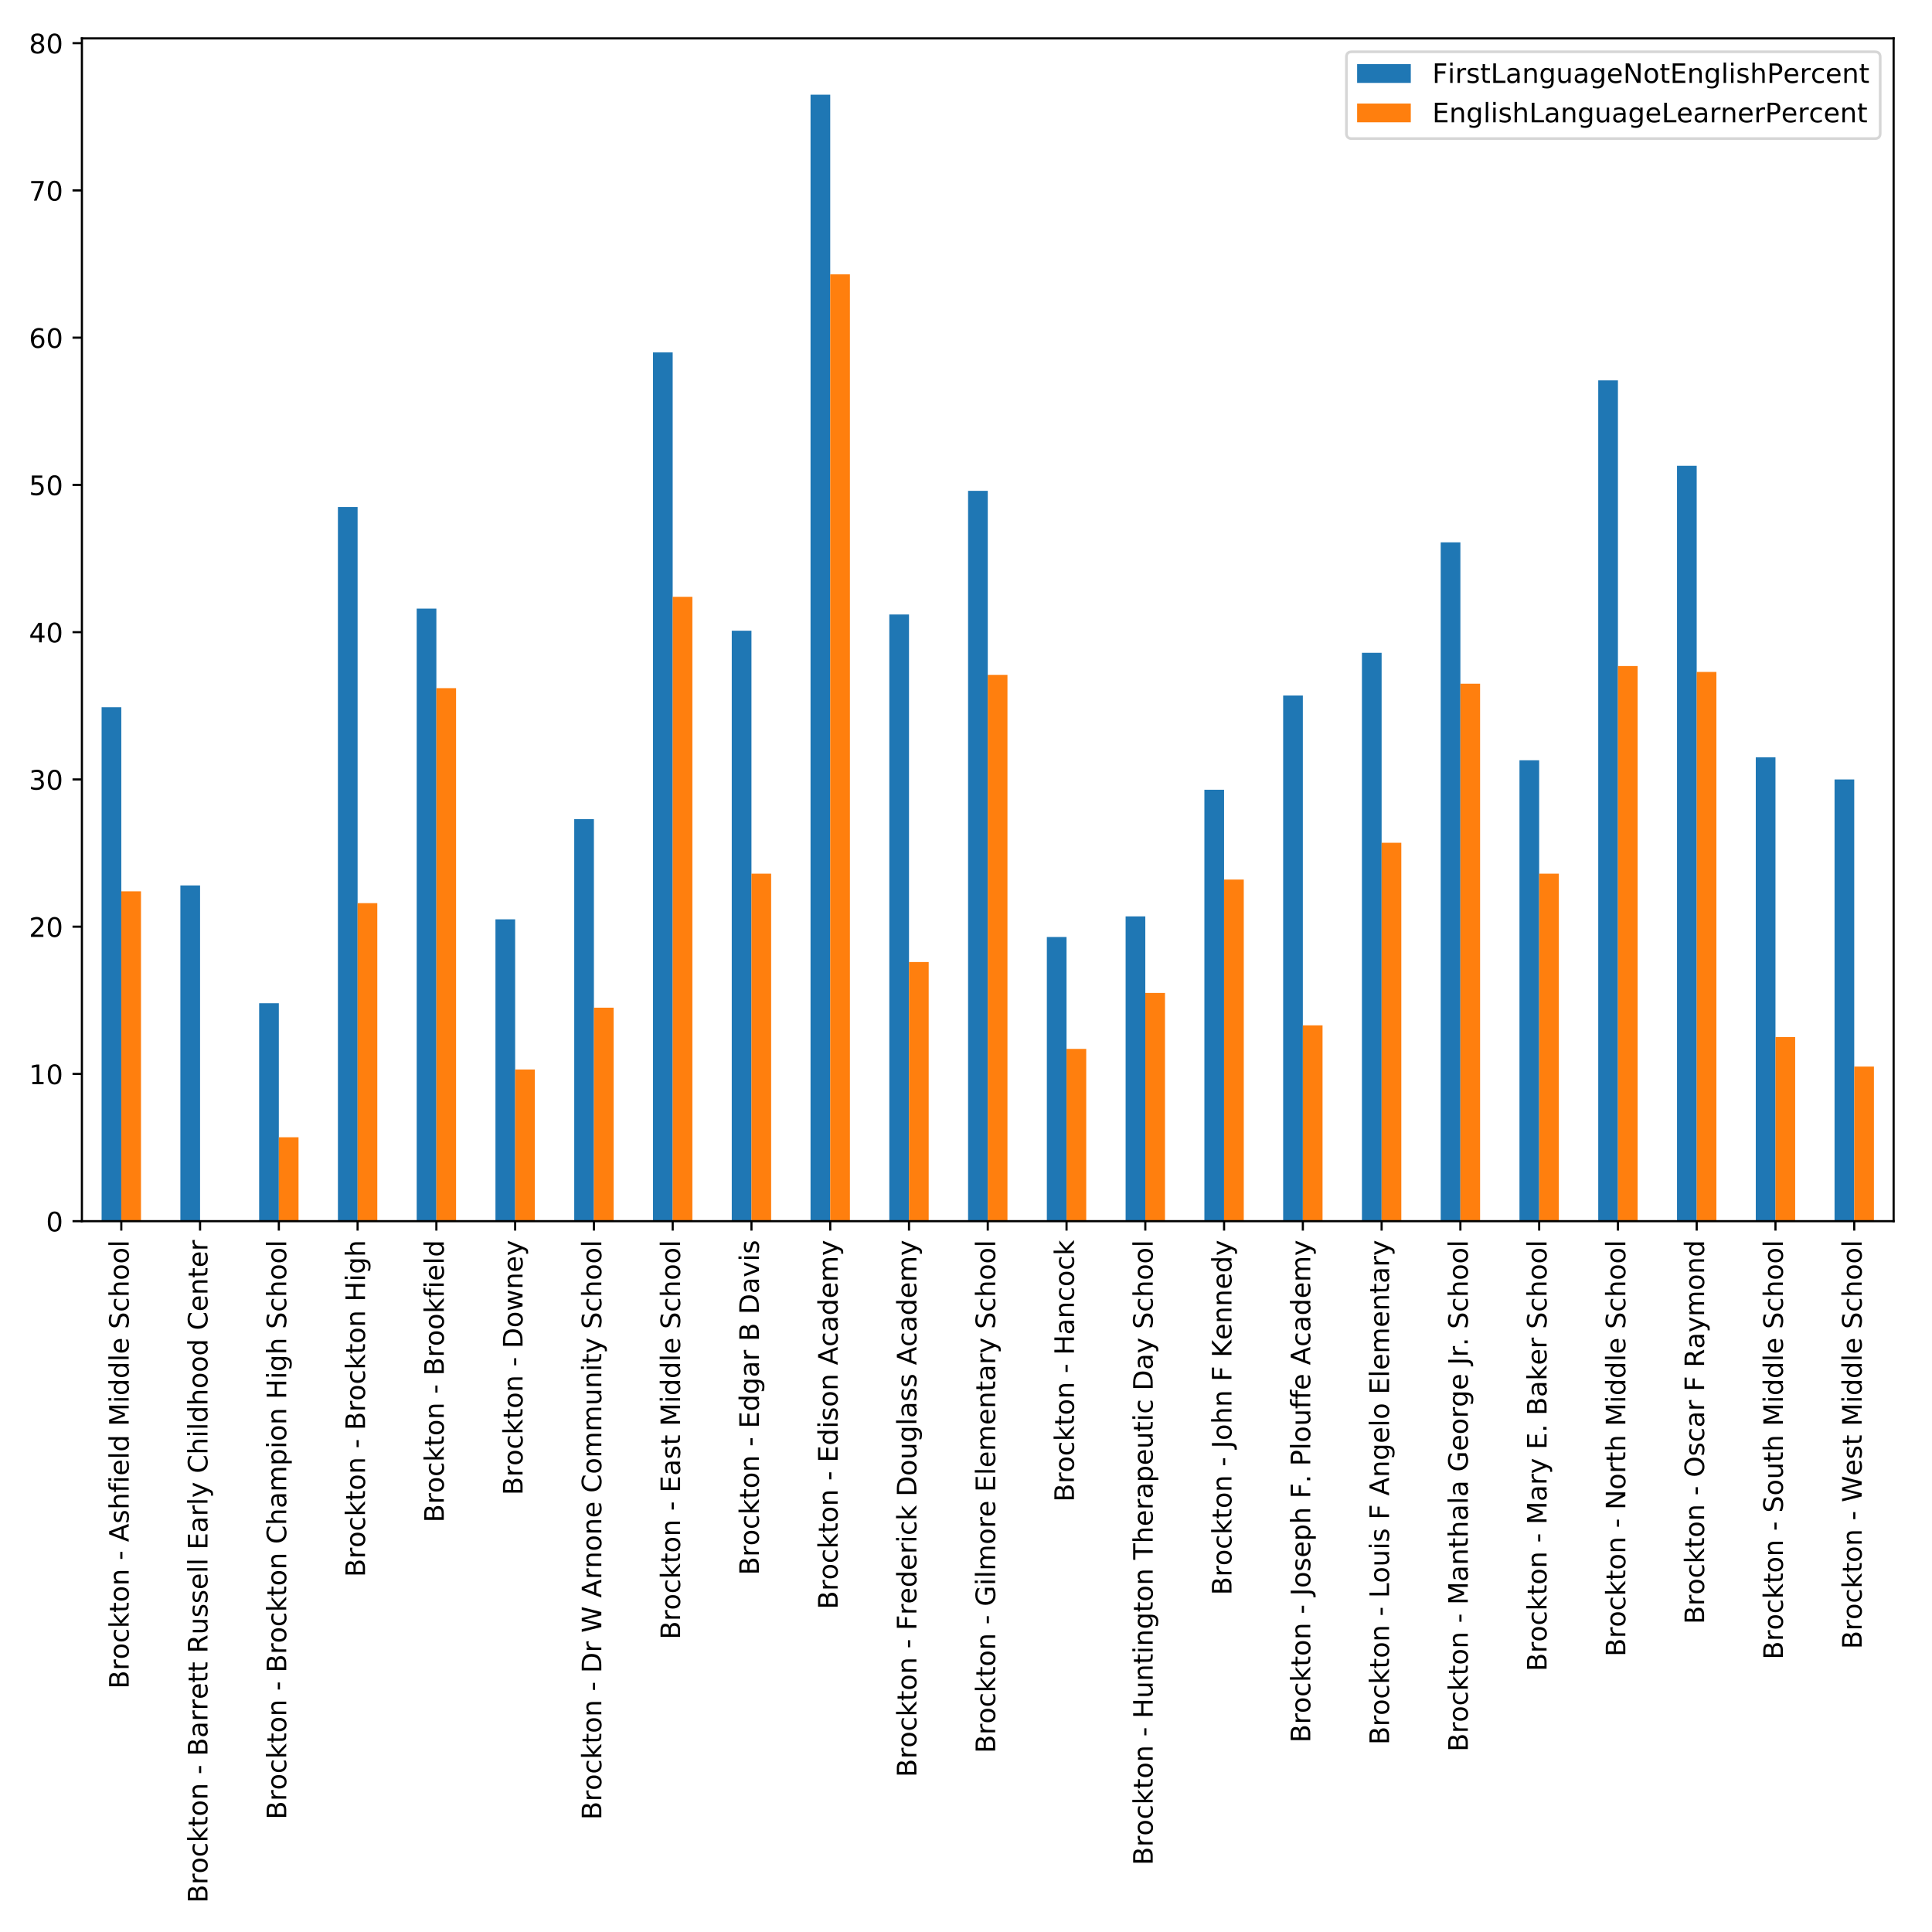 <?xml version="1.0" encoding="utf-8" standalone="no"?>
<!DOCTYPE svg PUBLIC "-//W3C//DTD SVG 1.1//EN"
  "http://www.w3.org/Graphics/SVG/1.1/DTD/svg11.dtd">
<!-- Created with matplotlib (http://matplotlib.org/) -->
<svg height="720pt" version="1.1" viewBox="0 0 720 720" width="720pt" xmlns="http://www.w3.org/2000/svg" xmlns:xlink="http://www.w3.org/1999/xlink">
 <defs>
  <style type="text/css">
*{stroke-linecap:butt;stroke-linejoin:round;}
  </style>
 </defs>
 <g id="figure_1">
  <g id="patch_1">
   <path d="M 0 720 
L 720 720 
L 720 0 
L 0 0 
z
" style="fill:#ffffff;"/>
  </g>
  <g id="axes_1">
   <g id="patch_2">
    <path d="M 30.525 455.102 
L 705.7 455.102 
L 705.7 14.3 
L 30.525 14.3 
z
" style="fill:#ffffff;"/>
   </g>
   <g id="patch_3">
    <path clip-path="url(#p43098afa4a)" d="M 37.864 455.102 
L 45.203 455.102 
L 45.203 263.58 
L 37.864 263.58 
z
" style="fill:#1f77b4;"/>
   </g>
   <g id="patch_4">
    <path clip-path="url(#p43098afa4a)" d="M 67.219 455.102 
L 74.558 455.102 
L 74.558 329.981 
L 67.219 329.981 
z
" style="fill:#1f77b4;"/>
   </g>
   <g id="patch_5">
    <path clip-path="url(#p43098afa4a)" d="M 96.575 455.102 
L 103.914 455.102 
L 103.914 373.883 
L 96.575 373.883 
z
" style="fill:#1f77b4;"/>
   </g>
   <g id="patch_6">
    <path clip-path="url(#p43098afa4a)" d="M 125.93 455.102 
L 133.269 455.102 
L 133.269 188.947 
L 125.93 188.947 
z
" style="fill:#1f77b4;"/>
   </g>
   <g id="patch_7">
    <path clip-path="url(#p43098afa4a)" d="M 155.286 455.102 
L 162.624 455.102 
L 162.624 226.812 
L 155.286 226.812 
z
" style="fill:#1f77b4;"/>
   </g>
   <g id="patch_8">
    <path clip-path="url(#p43098afa4a)" d="M 184.641 455.102 
L 191.98 455.102 
L 191.98 342.603 
L 184.641 342.603 
z
" style="fill:#1f77b4;"/>
   </g>
   <g id="patch_9">
    <path clip-path="url(#p43098afa4a)" d="M 213.996 455.102 
L 221.335 455.102 
L 221.335 305.287 
L 213.996 305.287 
z
" style="fill:#1f77b4;"/>
   </g>
   <g id="patch_10">
    <path clip-path="url(#p43098afa4a)" d="M 243.352 455.102 
L 250.691 455.102 
L 250.691 131.326 
L 243.352 131.326 
z
" style="fill:#1f77b4;"/>
   </g>
   <g id="patch_11">
    <path clip-path="url(#p43098afa4a)" d="M 272.707 455.102 
L 280.046 455.102 
L 280.046 235.044 
L 272.707 235.044 
z
" style="fill:#1f77b4;"/>
   </g>
   <g id="patch_12">
    <path clip-path="url(#p43098afa4a)" d="M 302.063 455.102 
L 309.402 455.102 
L 309.402 35.291 
L 302.063 35.291 
z
" style="fill:#1f77b4;"/>
   </g>
   <g id="patch_13">
    <path clip-path="url(#p43098afa4a)" d="M 331.418 455.102 
L 338.757 455.102 
L 338.757 229.007 
L 331.418 229.007 
z
" style="fill:#1f77b4;"/>
   </g>
   <g id="patch_14">
    <path clip-path="url(#p43098afa4a)" d="M 360.774 455.102 
L 368.113 455.102 
L 368.113 182.91 
L 360.774 182.91 
z
" style="fill:#1f77b4;"/>
   </g>
   <g id="patch_15">
    <path clip-path="url(#p43098afa4a)" d="M 390.129 455.102 
L 397.468 455.102 
L 397.468 349.188 
L 390.129 349.188 
z
" style="fill:#1f77b4;"/>
   </g>
   <g id="patch_16">
    <path clip-path="url(#p43098afa4a)" d="M 419.485 455.102 
L 426.823 455.102 
L 426.823 341.506 
L 419.485 341.506 
z
" style="fill:#1f77b4;"/>
   </g>
   <g id="patch_17">
    <path clip-path="url(#p43098afa4a)" d="M 448.84 455.102 
L 456.179 455.102 
L 456.179 294.311 
L 448.84 294.311 
z
" style="fill:#1f77b4;"/>
   </g>
   <g id="patch_18">
    <path clip-path="url(#p43098afa4a)" d="M 478.195 455.102 
L 485.534 455.102 
L 485.534 259.19 
L 478.195 259.19 
z
" style="fill:#1f77b4;"/>
   </g>
   <g id="patch_19">
    <path clip-path="url(#p43098afa4a)" d="M 507.551 455.102 
L 514.89 455.102 
L 514.89 243.275 
L 507.551 243.275 
z
" style="fill:#1f77b4;"/>
   </g>
   <g id="patch_20">
    <path clip-path="url(#p43098afa4a)" d="M 536.906 455.102 
L 544.245 455.102 
L 544.245 202.117 
L 536.906 202.117 
z
" style="fill:#1f77b4;"/>
   </g>
   <g id="patch_21">
    <path clip-path="url(#p43098afa4a)" d="M 566.262 455.102 
L 573.601 455.102 
L 573.601 283.336 
L 566.262 283.336 
z
" style="fill:#1f77b4;"/>
   </g>
   <g id="patch_22">
    <path clip-path="url(#p43098afa4a)" d="M 595.617 455.102 
L 602.956 455.102 
L 602.956 141.752 
L 595.617 141.752 
z
" style="fill:#1f77b4;"/>
   </g>
   <g id="patch_23">
    <path clip-path="url(#p43098afa4a)" d="M 624.973 455.102 
L 632.311 455.102 
L 632.311 173.581 
L 624.973 173.581 
z
" style="fill:#1f77b4;"/>
   </g>
   <g id="patch_24">
    <path clip-path="url(#p43098afa4a)" d="M 654.328 455.102 
L 661.667 455.102 
L 661.667 282.238 
L 654.328 282.238 
z
" style="fill:#1f77b4;"/>
   </g>
   <g id="patch_25">
    <path clip-path="url(#p43098afa4a)" d="M 683.683 455.102 
L 691.022 455.102 
L 691.022 290.47 
L 683.683 290.47 
z
" style="fill:#1f77b4;"/>
   </g>
   <g id="patch_26">
    <path clip-path="url(#p43098afa4a)" d="M 45.203 455.102 
L 52.542 455.102 
L 52.542 332.177 
L 45.203 332.177 
z
" style="fill:#ff7f0e;"/>
   </g>
   <g id="patch_27">
    <path clip-path="url(#p43098afa4a)" d="M 74.558 455.102 
L 81.897 455.102 
L 81.897 455.102 
L 74.558 455.102 
z
" style="fill:#ff7f0e;"/>
   </g>
   <g id="patch_28">
    <path clip-path="url(#p43098afa4a)" d="M 103.914 455.102 
L 111.252 455.102 
L 111.252 423.822 
L 103.914 423.822 
z
" style="fill:#ff7f0e;"/>
   </g>
   <g id="patch_29">
    <path clip-path="url(#p43098afa4a)" d="M 133.269 455.102 
L 140.608 455.102 
L 140.608 336.567 
L 133.269 336.567 
z
" style="fill:#ff7f0e;"/>
   </g>
   <g id="patch_30">
    <path clip-path="url(#p43098afa4a)" d="M 162.624 455.102 
L 169.963 455.102 
L 169.963 256.446 
L 162.624 256.446 
z
" style="fill:#ff7f0e;"/>
   </g>
   <g id="patch_31">
    <path clip-path="url(#p43098afa4a)" d="M 191.98 455.102 
L 199.319 455.102 
L 199.319 398.578 
L 191.98 398.578 
z
" style="fill:#ff7f0e;"/>
   </g>
   <g id="patch_32">
    <path clip-path="url(#p43098afa4a)" d="M 221.335 455.102 
L 228.674 455.102 
L 228.674 375.53 
L 221.335 375.53 
z
" style="fill:#ff7f0e;"/>
   </g>
   <g id="patch_33">
    <path clip-path="url(#p43098afa4a)" d="M 250.691 455.102 
L 258.03 455.102 
L 258.03 222.422 
L 250.691 222.422 
z
" style="fill:#ff7f0e;"/>
   </g>
   <g id="patch_34">
    <path clip-path="url(#p43098afa4a)" d="M 280.046 455.102 
L 287.385 455.102 
L 287.385 325.591 
L 280.046 325.591 
z
" style="fill:#ff7f0e;"/>
   </g>
   <g id="patch_35">
    <path clip-path="url(#p43098afa4a)" d="M 309.402 455.102 
L 316.74 455.102 
L 316.74 102.241 
L 309.402 102.241 
z
" style="fill:#ff7f0e;"/>
   </g>
   <g id="patch_36">
    <path clip-path="url(#p43098afa4a)" d="M 338.757 455.102 
L 346.096 455.102 
L 346.096 358.518 
L 338.757 358.518 
z
" style="fill:#ff7f0e;"/>
   </g>
   <g id="patch_37">
    <path clip-path="url(#p43098afa4a)" d="M 368.113 455.102 
L 375.451 455.102 
L 375.451 251.507 
L 368.113 251.507 
z
" style="fill:#ff7f0e;"/>
   </g>
   <g id="patch_38">
    <path clip-path="url(#p43098afa4a)" d="M 397.468 455.102 
L 404.807 455.102 
L 404.807 390.895 
L 397.468 390.895 
z
" style="fill:#ff7f0e;"/>
   </g>
   <g id="patch_39">
    <path clip-path="url(#p43098afa4a)" d="M 426.823 455.102 
L 434.162 455.102 
L 434.162 370.042 
L 426.823 370.042 
z
" style="fill:#ff7f0e;"/>
   </g>
   <g id="patch_40">
    <path clip-path="url(#p43098afa4a)" d="M 456.179 455.102 
L 463.518 455.102 
L 463.518 327.786 
L 456.179 327.786 
z
" style="fill:#ff7f0e;"/>
   </g>
   <g id="patch_41">
    <path clip-path="url(#p43098afa4a)" d="M 485.534 455.102 
L 492.873 455.102 
L 492.873 382.115 
L 485.534 382.115 
z
" style="fill:#ff7f0e;"/>
   </g>
   <g id="patch_42">
    <path clip-path="url(#p43098afa4a)" d="M 514.89 455.102 
L 522.229 455.102 
L 522.229 314.067 
L 514.89 314.067 
z
" style="fill:#ff7f0e;"/>
   </g>
   <g id="patch_43">
    <path clip-path="url(#p43098afa4a)" d="M 544.245 455.102 
L 551.584 455.102 
L 551.584 254.8 
L 544.245 254.8 
z
" style="fill:#ff7f0e;"/>
   </g>
   <g id="patch_44">
    <path clip-path="url(#p43098afa4a)" d="M 573.601 455.102 
L 580.939 455.102 
L 580.939 325.591 
L 573.601 325.591 
z
" style="fill:#ff7f0e;"/>
   </g>
   <g id="patch_45">
    <path clip-path="url(#p43098afa4a)" d="M 602.956 455.102 
L 610.295 455.102 
L 610.295 248.214 
L 602.956 248.214 
z
" style="fill:#ff7f0e;"/>
   </g>
   <g id="patch_46">
    <path clip-path="url(#p43098afa4a)" d="M 632.311 455.102 
L 639.65 455.102 
L 639.65 250.409 
L 632.311 250.409 
z
" style="fill:#ff7f0e;"/>
   </g>
   <g id="patch_47">
    <path clip-path="url(#p43098afa4a)" d="M 661.667 455.102 
L 669.006 455.102 
L 669.006 386.505 
L 661.667 386.505 
z
" style="fill:#ff7f0e;"/>
   </g>
   <g id="patch_48">
    <path clip-path="url(#p43098afa4a)" d="M 691.022 455.102 
L 698.361 455.102 
L 698.361 397.48 
L 691.022 397.48 
z
" style="fill:#ff7f0e;"/>
   </g>
   <g id="matplotlib.axis_1">
    <g id="xtick_1">
     <g id="line2d_1">
      <defs>
       <path d="M 0 0 
L 0 3.5 
" id="mfda7d273d1" style="stroke:#000000;stroke-width:0.8;"/>
      </defs>
      <g>
       <use style="stroke:#000000;stroke-width:0.8;" x="45.203" xlink:href="#mfda7d273d1" y="455.102"/>
      </g>
     </g>
     <g id="text_1">
      <!-- Brockton - Ashfield Middle School -->
      <defs>
       <path d="M 19.672 34.812 
L 19.672 8.109 
L 35.5 8.109 
Q 43.453 8.109 47.281 11.406 
Q 51.125 14.703 51.125 21.484 
Q 51.125 28.328 47.281 31.562 
Q 43.453 34.812 35.5 34.812 
z
M 19.672 64.797 
L 19.672 42.828 
L 34.281 42.828 
Q 41.5 42.828 45.031 45.531 
Q 48.578 48.25 48.578 53.812 
Q 48.578 59.328 45.031 62.062 
Q 41.5 64.797 34.281 64.797 
z
M 9.812 72.906 
L 35.016 72.906 
Q 46.297 72.906 52.391 68.219 
Q 58.5 63.531 58.5 54.891 
Q 58.5 48.188 55.375 44.234 
Q 52.25 40.281 46.188 39.312 
Q 53.469 37.75 57.5 32.781 
Q 61.531 27.828 61.531 20.406 
Q 61.531 10.641 54.891 5.312 
Q 48.25 0 35.984 0 
L 9.812 0 
z
" id="DejaVuSans-42"/>
       <path d="M 41.109 46.297 
Q 39.594 47.172 37.812 47.578 
Q 36.031 48 33.891 48 
Q 26.266 48 22.188 43.047 
Q 18.109 38.094 18.109 28.812 
L 18.109 0 
L 9.078 0 
L 9.078 54.688 
L 18.109 54.688 
L 18.109 46.188 
Q 20.953 51.172 25.484 53.578 
Q 30.031 56 36.531 56 
Q 37.453 56 38.578 55.875 
Q 39.703 55.766 41.062 55.516 
z
" id="DejaVuSans-72"/>
       <path d="M 30.609 48.391 
Q 23.391 48.391 19.188 42.75 
Q 14.984 37.109 14.984 27.297 
Q 14.984 17.484 19.156 11.844 
Q 23.344 6.203 30.609 6.203 
Q 37.797 6.203 41.984 11.859 
Q 46.188 17.531 46.188 27.297 
Q 46.188 37.016 41.984 42.703 
Q 37.797 48.391 30.609 48.391 
z
M 30.609 56 
Q 42.328 56 49.016 48.375 
Q 55.719 40.766 55.719 27.297 
Q 55.719 13.875 49.016 6.219 
Q 42.328 -1.422 30.609 -1.422 
Q 18.844 -1.422 12.172 6.219 
Q 5.516 13.875 5.516 27.297 
Q 5.516 40.766 12.172 48.375 
Q 18.844 56 30.609 56 
z
" id="DejaVuSans-6f"/>
       <path d="M 48.781 52.594 
L 48.781 44.188 
Q 44.969 46.297 41.141 47.344 
Q 37.312 48.391 33.406 48.391 
Q 24.656 48.391 19.812 42.844 
Q 14.984 37.312 14.984 27.297 
Q 14.984 17.281 19.812 11.734 
Q 24.656 6.203 33.406 6.203 
Q 37.312 6.203 41.141 7.25 
Q 44.969 8.297 48.781 10.406 
L 48.781 2.094 
Q 45.016 0.344 40.984 -0.531 
Q 36.969 -1.422 32.422 -1.422 
Q 20.062 -1.422 12.781 6.344 
Q 5.516 14.109 5.516 27.297 
Q 5.516 40.672 12.859 48.328 
Q 20.219 56 33.016 56 
Q 37.156 56 41.109 55.141 
Q 45.062 54.297 48.781 52.594 
z
" id="DejaVuSans-63"/>
       <path d="M 9.078 75.984 
L 18.109 75.984 
L 18.109 31.109 
L 44.922 54.688 
L 56.391 54.688 
L 27.391 29.109 
L 57.625 0 
L 45.906 0 
L 18.109 26.703 
L 18.109 0 
L 9.078 0 
z
" id="DejaVuSans-6b"/>
       <path d="M 18.312 70.219 
L 18.312 54.688 
L 36.812 54.688 
L 36.812 47.703 
L 18.312 47.703 
L 18.312 18.016 
Q 18.312 11.328 20.141 9.422 
Q 21.969 7.516 27.594 7.516 
L 36.812 7.516 
L 36.812 0 
L 27.594 0 
Q 17.188 0 13.234 3.875 
Q 9.281 7.766 9.281 18.016 
L 9.281 47.703 
L 2.688 47.703 
L 2.688 54.688 
L 9.281 54.688 
L 9.281 70.219 
z
" id="DejaVuSans-74"/>
       <path d="M 54.891 33.016 
L 54.891 0 
L 45.906 0 
L 45.906 32.719 
Q 45.906 40.484 42.875 44.328 
Q 39.844 48.188 33.797 48.188 
Q 26.516 48.188 22.312 43.547 
Q 18.109 38.922 18.109 30.906 
L 18.109 0 
L 9.078 0 
L 9.078 54.688 
L 18.109 54.688 
L 18.109 46.188 
Q 21.344 51.125 25.703 53.562 
Q 30.078 56 35.797 56 
Q 45.219 56 50.047 50.172 
Q 54.891 44.344 54.891 33.016 
z
" id="DejaVuSans-6e"/>
       <path id="DejaVuSans-20"/>
       <path d="M 4.891 31.391 
L 31.203 31.391 
L 31.203 23.391 
L 4.891 23.391 
z
" id="DejaVuSans-2d"/>
       <path d="M 34.188 63.188 
L 20.797 26.906 
L 47.609 26.906 
z
M 28.609 72.906 
L 39.797 72.906 
L 67.578 0 
L 57.328 0 
L 50.688 18.703 
L 17.828 18.703 
L 11.188 0 
L 0.781 0 
z
" id="DejaVuSans-41"/>
       <path d="M 44.281 53.078 
L 44.281 44.578 
Q 40.484 46.531 36.375 47.5 
Q 32.281 48.484 27.875 48.484 
Q 21.188 48.484 17.844 46.438 
Q 14.5 44.391 14.5 40.281 
Q 14.5 37.156 16.891 35.375 
Q 19.281 33.594 26.516 31.984 
L 29.594 31.297 
Q 39.156 29.25 43.188 25.516 
Q 47.219 21.781 47.219 15.094 
Q 47.219 7.469 41.188 3.016 
Q 35.156 -1.422 24.609 -1.422 
Q 20.219 -1.422 15.453 -0.562 
Q 10.688 0.297 5.422 2 
L 5.422 11.281 
Q 10.406 8.688 15.234 7.391 
Q 20.062 6.109 24.812 6.109 
Q 31.156 6.109 34.562 8.281 
Q 37.984 10.453 37.984 14.406 
Q 37.984 18.062 35.516 20.016 
Q 33.062 21.969 24.703 23.781 
L 21.578 24.516 
Q 13.234 26.266 9.516 29.906 
Q 5.812 33.547 5.812 39.891 
Q 5.812 47.609 11.281 51.797 
Q 16.75 56 26.812 56 
Q 31.781 56 36.172 55.266 
Q 40.578 54.547 44.281 53.078 
z
" id="DejaVuSans-73"/>
       <path d="M 54.891 33.016 
L 54.891 0 
L 45.906 0 
L 45.906 32.719 
Q 45.906 40.484 42.875 44.328 
Q 39.844 48.188 33.797 48.188 
Q 26.516 48.188 22.312 43.547 
Q 18.109 38.922 18.109 30.906 
L 18.109 0 
L 9.078 0 
L 9.078 75.984 
L 18.109 75.984 
L 18.109 46.188 
Q 21.344 51.125 25.703 53.562 
Q 30.078 56 35.797 56 
Q 45.219 56 50.047 50.172 
Q 54.891 44.344 54.891 33.016 
z
" id="DejaVuSans-68"/>
       <path d="M 37.109 75.984 
L 37.109 68.5 
L 28.516 68.5 
Q 23.688 68.5 21.797 66.547 
Q 19.922 64.594 19.922 59.516 
L 19.922 54.688 
L 34.719 54.688 
L 34.719 47.703 
L 19.922 47.703 
L 19.922 0 
L 10.891 0 
L 10.891 47.703 
L 2.297 47.703 
L 2.297 54.688 
L 10.891 54.688 
L 10.891 58.5 
Q 10.891 67.625 15.141 71.797 
Q 19.391 75.984 28.609 75.984 
z
" id="DejaVuSans-66"/>
       <path d="M 9.422 54.688 
L 18.406 54.688 
L 18.406 0 
L 9.422 0 
z
M 9.422 75.984 
L 18.406 75.984 
L 18.406 64.594 
L 9.422 64.594 
z
" id="DejaVuSans-69"/>
       <path d="M 56.203 29.594 
L 56.203 25.203 
L 14.891 25.203 
Q 15.484 15.922 20.484 11.062 
Q 25.484 6.203 34.422 6.203 
Q 39.594 6.203 44.453 7.469 
Q 49.312 8.734 54.109 11.281 
L 54.109 2.781 
Q 49.266 0.734 44.188 -0.344 
Q 39.109 -1.422 33.891 -1.422 
Q 20.797 -1.422 13.156 6.188 
Q 5.516 13.812 5.516 26.812 
Q 5.516 40.234 12.766 48.109 
Q 20.016 56 32.328 56 
Q 43.359 56 49.781 48.891 
Q 56.203 41.797 56.203 29.594 
z
M 47.219 32.234 
Q 47.125 39.594 43.094 43.984 
Q 39.062 48.391 32.422 48.391 
Q 24.906 48.391 20.391 44.141 
Q 15.875 39.891 15.188 32.172 
z
" id="DejaVuSans-65"/>
       <path d="M 9.422 75.984 
L 18.406 75.984 
L 18.406 0 
L 9.422 0 
z
" id="DejaVuSans-6c"/>
       <path d="M 45.406 46.391 
L 45.406 75.984 
L 54.391 75.984 
L 54.391 0 
L 45.406 0 
L 45.406 8.203 
Q 42.578 3.328 38.25 0.953 
Q 33.938 -1.422 27.875 -1.422 
Q 17.969 -1.422 11.734 6.484 
Q 5.516 14.406 5.516 27.297 
Q 5.516 40.188 11.734 48.094 
Q 17.969 56 27.875 56 
Q 33.938 56 38.25 53.625 
Q 42.578 51.266 45.406 46.391 
z
M 14.797 27.297 
Q 14.797 17.391 18.875 11.75 
Q 22.953 6.109 30.078 6.109 
Q 37.203 6.109 41.297 11.75 
Q 45.406 17.391 45.406 27.297 
Q 45.406 37.203 41.297 42.844 
Q 37.203 48.484 30.078 48.484 
Q 22.953 48.484 18.875 42.844 
Q 14.797 37.203 14.797 27.297 
z
" id="DejaVuSans-64"/>
       <path d="M 9.812 72.906 
L 24.516 72.906 
L 43.109 23.297 
L 61.812 72.906 
L 76.516 72.906 
L 76.516 0 
L 66.891 0 
L 66.891 64.016 
L 48.094 14.016 
L 38.188 14.016 
L 19.391 64.016 
L 19.391 0 
L 9.812 0 
z
" id="DejaVuSans-4d"/>
       <path d="M 53.516 70.516 
L 53.516 60.891 
Q 47.906 63.578 42.922 64.891 
Q 37.938 66.219 33.297 66.219 
Q 25.25 66.219 20.875 63.094 
Q 16.5 59.969 16.5 54.203 
Q 16.5 49.359 19.406 46.891 
Q 22.312 44.438 30.422 42.922 
L 36.375 41.703 
Q 47.406 39.594 52.656 34.297 
Q 57.906 29 57.906 20.125 
Q 57.906 9.516 50.797 4.047 
Q 43.703 -1.422 29.984 -1.422 
Q 24.812 -1.422 18.969 -0.25 
Q 13.141 0.922 6.891 3.219 
L 6.891 13.375 
Q 12.891 10.016 18.656 8.297 
Q 24.422 6.594 29.984 6.594 
Q 38.422 6.594 43.016 9.906 
Q 47.609 13.234 47.609 19.391 
Q 47.609 24.75 44.312 27.781 
Q 41.016 30.812 33.5 32.328 
L 27.484 33.5 
Q 16.453 35.688 11.516 40.375 
Q 6.594 45.062 6.594 53.422 
Q 6.594 63.094 13.406 68.656 
Q 20.219 74.219 32.172 74.219 
Q 37.312 74.219 42.625 73.281 
Q 47.953 72.359 53.516 70.516 
z
" id="DejaVuSans-53"/>
      </defs>
      <g transform="translate(47.962 629.375)rotate(-90)scale(0.1 -0.1)">
       <use xlink:href="#DejaVuSans-42"/>
       <use x="68.604" xlink:href="#DejaVuSans-72"/>
       <use x="109.686" xlink:href="#DejaVuSans-6f"/>
       <use x="170.867" xlink:href="#DejaVuSans-63"/>
       <use x="225.848" xlink:href="#DejaVuSans-6b"/>
       <use x="283.758" xlink:href="#DejaVuSans-74"/>
       <use x="322.967" xlink:href="#DejaVuSans-6f"/>
       <use x="384.148" xlink:href="#DejaVuSans-6e"/>
       <use x="447.527" xlink:href="#DejaVuSans-20"/>
       <use x="479.314" xlink:href="#DejaVuSans-2d"/>
       <use x="515.398" xlink:href="#DejaVuSans-20"/>
       <use x="547.186" xlink:href="#DejaVuSans-41"/>
       <use x="615.594" xlink:href="#DejaVuSans-73"/>
       <use x="667.693" xlink:href="#DejaVuSans-68"/>
       <use x="731.072" xlink:href="#DejaVuSans-66"/>
       <use x="766.277" xlink:href="#DejaVuSans-69"/>
       <use x="794.061" xlink:href="#DejaVuSans-65"/>
       <use x="855.584" xlink:href="#DejaVuSans-6c"/>
       <use x="883.367" xlink:href="#DejaVuSans-64"/>
       <use x="946.844" xlink:href="#DejaVuSans-20"/>
       <use x="978.631" xlink:href="#DejaVuSans-4d"/>
       <use x="1064.91" xlink:href="#DejaVuSans-69"/>
       <use x="1092.693" xlink:href="#DejaVuSans-64"/>
       <use x="1156.17" xlink:href="#DejaVuSans-64"/>
       <use x="1219.646" xlink:href="#DejaVuSans-6c"/>
       <use x="1247.43" xlink:href="#DejaVuSans-65"/>
       <use x="1308.953" xlink:href="#DejaVuSans-20"/>
       <use x="1340.74" xlink:href="#DejaVuSans-53"/>
       <use x="1404.217" xlink:href="#DejaVuSans-63"/>
       <use x="1459.197" xlink:href="#DejaVuSans-68"/>
       <use x="1522.576" xlink:href="#DejaVuSans-6f"/>
       <use x="1583.758" xlink:href="#DejaVuSans-6f"/>
       <use x="1644.939" xlink:href="#DejaVuSans-6c"/>
      </g>
     </g>
    </g>
    <g id="xtick_2">
     <g id="line2d_2">
      <g>
       <use style="stroke:#000000;stroke-width:0.8;" x="74.558" xlink:href="#mfda7d273d1" y="455.102"/>
      </g>
     </g>
     <g id="text_2">
      <!-- Brockton - Barrett Russell Early Childhood Center -->
      <defs>
       <path d="M 34.281 27.484 
Q 23.391 27.484 19.188 25 
Q 14.984 22.516 14.984 16.5 
Q 14.984 11.719 18.141 8.906 
Q 21.297 6.109 26.703 6.109 
Q 34.188 6.109 38.703 11.406 
Q 43.219 16.703 43.219 25.484 
L 43.219 27.484 
z
M 52.203 31.203 
L 52.203 0 
L 43.219 0 
L 43.219 8.297 
Q 40.141 3.328 35.547 0.953 
Q 30.953 -1.422 24.312 -1.422 
Q 15.922 -1.422 10.953 3.297 
Q 6 8.016 6 15.922 
Q 6 25.141 12.172 29.828 
Q 18.359 34.516 30.609 34.516 
L 43.219 34.516 
L 43.219 35.406 
Q 43.219 41.609 39.141 45 
Q 35.062 48.391 27.688 48.391 
Q 23 48.391 18.547 47.266 
Q 14.109 46.141 10.016 43.891 
L 10.016 52.203 
Q 14.938 54.109 19.578 55.047 
Q 24.219 56 28.609 56 
Q 40.484 56 46.344 49.844 
Q 52.203 43.703 52.203 31.203 
z
" id="DejaVuSans-61"/>
       <path d="M 44.391 34.188 
Q 47.562 33.109 50.562 29.594 
Q 53.562 26.078 56.594 19.922 
L 66.609 0 
L 56 0 
L 46.688 18.703 
Q 43.062 26.031 39.672 28.422 
Q 36.281 30.812 30.422 30.812 
L 19.672 30.812 
L 19.672 0 
L 9.812 0 
L 9.812 72.906 
L 32.078 72.906 
Q 44.578 72.906 50.734 67.672 
Q 56.891 62.453 56.891 51.906 
Q 56.891 45.016 53.688 40.469 
Q 50.484 35.938 44.391 34.188 
z
M 19.672 64.797 
L 19.672 38.922 
L 32.078 38.922 
Q 39.203 38.922 42.844 42.219 
Q 46.484 45.516 46.484 51.906 
Q 46.484 58.297 42.844 61.547 
Q 39.203 64.797 32.078 64.797 
z
" id="DejaVuSans-52"/>
       <path d="M 8.5 21.578 
L 8.5 54.688 
L 17.484 54.688 
L 17.484 21.922 
Q 17.484 14.156 20.5 10.266 
Q 23.531 6.391 29.594 6.391 
Q 36.859 6.391 41.078 11.031 
Q 45.312 15.672 45.312 23.688 
L 45.312 54.688 
L 54.297 54.688 
L 54.297 0 
L 45.312 0 
L 45.312 8.406 
Q 42.047 3.422 37.719 1 
Q 33.406 -1.422 27.688 -1.422 
Q 18.266 -1.422 13.375 4.438 
Q 8.5 10.297 8.5 21.578 
z
M 31.109 56 
z
" id="DejaVuSans-75"/>
       <path d="M 9.812 72.906 
L 55.906 72.906 
L 55.906 64.594 
L 19.672 64.594 
L 19.672 43.016 
L 54.391 43.016 
L 54.391 34.719 
L 19.672 34.719 
L 19.672 8.297 
L 56.781 8.297 
L 56.781 0 
L 9.812 0 
z
" id="DejaVuSans-45"/>
       <path d="M 32.172 -5.078 
Q 28.375 -14.844 24.75 -17.812 
Q 21.141 -20.797 15.094 -20.797 
L 7.906 -20.797 
L 7.906 -13.281 
L 13.188 -13.281 
Q 16.891 -13.281 18.938 -11.516 
Q 21 -9.766 23.484 -3.219 
L 25.094 0.875 
L 2.984 54.688 
L 12.5 54.688 
L 29.594 11.922 
L 46.688 54.688 
L 56.203 54.688 
z
" id="DejaVuSans-79"/>
       <path d="M 64.406 67.281 
L 64.406 56.891 
Q 59.422 61.531 53.781 63.812 
Q 48.141 66.109 41.797 66.109 
Q 29.297 66.109 22.656 58.469 
Q 16.016 50.828 16.016 36.375 
Q 16.016 21.969 22.656 14.328 
Q 29.297 6.688 41.797 6.688 
Q 48.141 6.688 53.781 8.984 
Q 59.422 11.281 64.406 15.922 
L 64.406 5.609 
Q 59.234 2.094 53.438 0.328 
Q 47.656 -1.422 41.219 -1.422 
Q 24.656 -1.422 15.125 8.703 
Q 5.609 18.844 5.609 36.375 
Q 5.609 53.953 15.125 64.078 
Q 24.656 74.219 41.219 74.219 
Q 47.75 74.219 53.531 72.484 
Q 59.328 70.75 64.406 67.281 
z
" id="DejaVuSans-43"/>
      </defs>
      <g transform="translate(77.318 709.2)rotate(-90)scale(0.1 -0.1)">
       <use xlink:href="#DejaVuSans-42"/>
       <use x="68.604" xlink:href="#DejaVuSans-72"/>
       <use x="109.686" xlink:href="#DejaVuSans-6f"/>
       <use x="170.867" xlink:href="#DejaVuSans-63"/>
       <use x="225.848" xlink:href="#DejaVuSans-6b"/>
       <use x="283.758" xlink:href="#DejaVuSans-74"/>
       <use x="322.967" xlink:href="#DejaVuSans-6f"/>
       <use x="384.148" xlink:href="#DejaVuSans-6e"/>
       <use x="447.527" xlink:href="#DejaVuSans-20"/>
       <use x="479.314" xlink:href="#DejaVuSans-2d"/>
       <use x="515.398" xlink:href="#DejaVuSans-20"/>
       <use x="547.186" xlink:href="#DejaVuSans-42"/>
       <use x="615.789" xlink:href="#DejaVuSans-61"/>
       <use x="677.068" xlink:href="#DejaVuSans-72"/>
       <use x="718.166" xlink:href="#DejaVuSans-72"/>
       <use x="759.248" xlink:href="#DejaVuSans-65"/>
       <use x="820.771" xlink:href="#DejaVuSans-74"/>
       <use x="859.98" xlink:href="#DejaVuSans-74"/>
       <use x="899.189" xlink:href="#DejaVuSans-20"/>
       <use x="930.977" xlink:href="#DejaVuSans-52"/>
       <use x="1000.396" xlink:href="#DejaVuSans-75"/>
       <use x="1063.775" xlink:href="#DejaVuSans-73"/>
       <use x="1115.875" xlink:href="#DejaVuSans-73"/>
       <use x="1167.975" xlink:href="#DejaVuSans-65"/>
       <use x="1229.498" xlink:href="#DejaVuSans-6c"/>
       <use x="1257.281" xlink:href="#DejaVuSans-6c"/>
       <use x="1285.064" xlink:href="#DejaVuSans-20"/>
       <use x="1316.852" xlink:href="#DejaVuSans-45"/>
       <use x="1380.035" xlink:href="#DejaVuSans-61"/>
       <use x="1441.314" xlink:href="#DejaVuSans-72"/>
       <use x="1482.428" xlink:href="#DejaVuSans-6c"/>
       <use x="1510.211" xlink:href="#DejaVuSans-79"/>
       <use x="1569.391" xlink:href="#DejaVuSans-20"/>
       <use x="1601.178" xlink:href="#DejaVuSans-43"/>
       <use x="1671.002" xlink:href="#DejaVuSans-68"/>
       <use x="1734.381" xlink:href="#DejaVuSans-69"/>
       <use x="1762.164" xlink:href="#DejaVuSans-6c"/>
       <use x="1789.947" xlink:href="#DejaVuSans-64"/>
       <use x="1853.424" xlink:href="#DejaVuSans-68"/>
       <use x="1916.803" xlink:href="#DejaVuSans-6f"/>
       <use x="1977.984" xlink:href="#DejaVuSans-6f"/>
       <use x="2039.166" xlink:href="#DejaVuSans-64"/>
       <use x="2102.643" xlink:href="#DejaVuSans-20"/>
       <use x="2134.43" xlink:href="#DejaVuSans-43"/>
       <use x="2204.254" xlink:href="#DejaVuSans-65"/>
       <use x="2265.777" xlink:href="#DejaVuSans-6e"/>
       <use x="2329.156" xlink:href="#DejaVuSans-74"/>
       <use x="2368.365" xlink:href="#DejaVuSans-65"/>
       <use x="2429.889" xlink:href="#DejaVuSans-72"/>
      </g>
     </g>
    </g>
    <g id="xtick_3">
     <g id="line2d_3">
      <g>
       <use style="stroke:#000000;stroke-width:0.8;" x="103.914" xlink:href="#mfda7d273d1" y="455.102"/>
      </g>
     </g>
     <g id="text_3">
      <!-- Brockton - Brockton Champion High School -->
      <defs>
       <path d="M 52 44.188 
Q 55.375 50.25 60.062 53.125 
Q 64.75 56 71.094 56 
Q 79.641 56 84.281 50.016 
Q 88.922 44.047 88.922 33.016 
L 88.922 0 
L 79.891 0 
L 79.891 32.719 
Q 79.891 40.578 77.094 44.375 
Q 74.312 48.188 68.609 48.188 
Q 61.625 48.188 57.562 43.547 
Q 53.516 38.922 53.516 30.906 
L 53.516 0 
L 44.484 0 
L 44.484 32.719 
Q 44.484 40.625 41.703 44.406 
Q 38.922 48.188 33.109 48.188 
Q 26.219 48.188 22.156 43.531 
Q 18.109 38.875 18.109 30.906 
L 18.109 0 
L 9.078 0 
L 9.078 54.688 
L 18.109 54.688 
L 18.109 46.188 
Q 21.188 51.219 25.484 53.609 
Q 29.781 56 35.688 56 
Q 41.656 56 45.828 52.969 
Q 50 49.953 52 44.188 
z
" id="DejaVuSans-6d"/>
       <path d="M 18.109 8.203 
L 18.109 -20.797 
L 9.078 -20.797 
L 9.078 54.688 
L 18.109 54.688 
L 18.109 46.391 
Q 20.953 51.266 25.266 53.625 
Q 29.594 56 35.594 56 
Q 45.562 56 51.781 48.094 
Q 58.016 40.188 58.016 27.297 
Q 58.016 14.406 51.781 6.484 
Q 45.562 -1.422 35.594 -1.422 
Q 29.594 -1.422 25.266 0.953 
Q 20.953 3.328 18.109 8.203 
z
M 48.688 27.297 
Q 48.688 37.203 44.609 42.844 
Q 40.531 48.484 33.406 48.484 
Q 26.266 48.484 22.188 42.844 
Q 18.109 37.203 18.109 27.297 
Q 18.109 17.391 22.188 11.75 
Q 26.266 6.109 33.406 6.109 
Q 40.531 6.109 44.609 11.75 
Q 48.688 17.391 48.688 27.297 
z
" id="DejaVuSans-70"/>
       <path d="M 9.812 72.906 
L 19.672 72.906 
L 19.672 43.016 
L 55.516 43.016 
L 55.516 72.906 
L 65.375 72.906 
L 65.375 0 
L 55.516 0 
L 55.516 34.719 
L 19.672 34.719 
L 19.672 0 
L 9.812 0 
z
" id="DejaVuSans-48"/>
       <path d="M 45.406 27.984 
Q 45.406 37.75 41.375 43.109 
Q 37.359 48.484 30.078 48.484 
Q 22.859 48.484 18.828 43.109 
Q 14.797 37.75 14.797 27.984 
Q 14.797 18.266 18.828 12.891 
Q 22.859 7.516 30.078 7.516 
Q 37.359 7.516 41.375 12.891 
Q 45.406 18.266 45.406 27.984 
z
M 54.391 6.781 
Q 54.391 -7.172 48.188 -13.984 
Q 42 -20.797 29.203 -20.797 
Q 24.469 -20.797 20.266 -20.094 
Q 16.062 -19.391 12.109 -17.922 
L 12.109 -9.188 
Q 16.062 -11.328 19.922 -12.344 
Q 23.781 -13.375 27.781 -13.375 
Q 36.625 -13.375 41.016 -8.766 
Q 45.406 -4.156 45.406 5.172 
L 45.406 9.625 
Q 42.625 4.781 38.281 2.391 
Q 33.938 0 27.875 0 
Q 17.828 0 11.672 7.656 
Q 5.516 15.328 5.516 27.984 
Q 5.516 40.672 11.672 48.328 
Q 17.828 56 27.875 56 
Q 33.938 56 38.281 53.609 
Q 42.625 51.219 45.406 46.391 
L 45.406 54.688 
L 54.391 54.688 
z
" id="DejaVuSans-67"/>
      </defs>
      <g transform="translate(106.673 678.062)rotate(-90)scale(0.1 -0.1)">
       <use xlink:href="#DejaVuSans-42"/>
       <use x="68.604" xlink:href="#DejaVuSans-72"/>
       <use x="109.686" xlink:href="#DejaVuSans-6f"/>
       <use x="170.867" xlink:href="#DejaVuSans-63"/>
       <use x="225.848" xlink:href="#DejaVuSans-6b"/>
       <use x="283.758" xlink:href="#DejaVuSans-74"/>
       <use x="322.967" xlink:href="#DejaVuSans-6f"/>
       <use x="384.148" xlink:href="#DejaVuSans-6e"/>
       <use x="447.527" xlink:href="#DejaVuSans-20"/>
       <use x="479.314" xlink:href="#DejaVuSans-2d"/>
       <use x="515.398" xlink:href="#DejaVuSans-20"/>
       <use x="547.186" xlink:href="#DejaVuSans-42"/>
       <use x="615.789" xlink:href="#DejaVuSans-72"/>
       <use x="656.871" xlink:href="#DejaVuSans-6f"/>
       <use x="718.053" xlink:href="#DejaVuSans-63"/>
       <use x="773.033" xlink:href="#DejaVuSans-6b"/>
       <use x="830.943" xlink:href="#DejaVuSans-74"/>
       <use x="870.152" xlink:href="#DejaVuSans-6f"/>
       <use x="931.334" xlink:href="#DejaVuSans-6e"/>
       <use x="994.713" xlink:href="#DejaVuSans-20"/>
       <use x="1026.5" xlink:href="#DejaVuSans-43"/>
       <use x="1096.324" xlink:href="#DejaVuSans-68"/>
       <use x="1159.703" xlink:href="#DejaVuSans-61"/>
       <use x="1220.982" xlink:href="#DejaVuSans-6d"/>
       <use x="1318.395" xlink:href="#DejaVuSans-70"/>
       <use x="1381.871" xlink:href="#DejaVuSans-69"/>
       <use x="1409.654" xlink:href="#DejaVuSans-6f"/>
       <use x="1470.836" xlink:href="#DejaVuSans-6e"/>
       <use x="1534.215" xlink:href="#DejaVuSans-20"/>
       <use x="1566.002" xlink:href="#DejaVuSans-48"/>
       <use x="1641.197" xlink:href="#DejaVuSans-69"/>
       <use x="1668.98" xlink:href="#DejaVuSans-67"/>
       <use x="1732.457" xlink:href="#DejaVuSans-68"/>
       <use x="1795.836" xlink:href="#DejaVuSans-20"/>
       <use x="1827.623" xlink:href="#DejaVuSans-53"/>
       <use x="1891.1" xlink:href="#DejaVuSans-63"/>
       <use x="1946.08" xlink:href="#DejaVuSans-68"/>
       <use x="2009.459" xlink:href="#DejaVuSans-6f"/>
       <use x="2070.641" xlink:href="#DejaVuSans-6f"/>
       <use x="2131.822" xlink:href="#DejaVuSans-6c"/>
      </g>
     </g>
    </g>
    <g id="xtick_4">
     <g id="line2d_4">
      <g>
       <use style="stroke:#000000;stroke-width:0.8;" x="133.269" xlink:href="#mfda7d273d1" y="455.102"/>
      </g>
     </g>
     <g id="text_4">
      <!-- Brockton - Brockton High -->
      <g transform="translate(136.028 587.734)rotate(-90)scale(0.1 -0.1)">
       <use xlink:href="#DejaVuSans-42"/>
       <use x="68.604" xlink:href="#DejaVuSans-72"/>
       <use x="109.686" xlink:href="#DejaVuSans-6f"/>
       <use x="170.867" xlink:href="#DejaVuSans-63"/>
       <use x="225.848" xlink:href="#DejaVuSans-6b"/>
       <use x="283.758" xlink:href="#DejaVuSans-74"/>
       <use x="322.967" xlink:href="#DejaVuSans-6f"/>
       <use x="384.148" xlink:href="#DejaVuSans-6e"/>
       <use x="447.527" xlink:href="#DejaVuSans-20"/>
       <use x="479.314" xlink:href="#DejaVuSans-2d"/>
       <use x="515.398" xlink:href="#DejaVuSans-20"/>
       <use x="547.186" xlink:href="#DejaVuSans-42"/>
       <use x="615.789" xlink:href="#DejaVuSans-72"/>
       <use x="656.871" xlink:href="#DejaVuSans-6f"/>
       <use x="718.053" xlink:href="#DejaVuSans-63"/>
       <use x="773.033" xlink:href="#DejaVuSans-6b"/>
       <use x="830.943" xlink:href="#DejaVuSans-74"/>
       <use x="870.152" xlink:href="#DejaVuSans-6f"/>
       <use x="931.334" xlink:href="#DejaVuSans-6e"/>
       <use x="994.713" xlink:href="#DejaVuSans-20"/>
       <use x="1026.5" xlink:href="#DejaVuSans-48"/>
       <use x="1101.695" xlink:href="#DejaVuSans-69"/>
       <use x="1129.479" xlink:href="#DejaVuSans-67"/>
       <use x="1192.955" xlink:href="#DejaVuSans-68"/>
      </g>
     </g>
    </g>
    <g id="xtick_5">
     <g id="line2d_5">
      <g>
       <use style="stroke:#000000;stroke-width:0.8;" x="162.624" xlink:href="#mfda7d273d1" y="455.102"/>
      </g>
     </g>
     <g id="text_5">
      <!-- Brockton - Brookfield -->
      <g transform="translate(165.384 567.394)rotate(-90)scale(0.1 -0.1)">
       <use xlink:href="#DejaVuSans-42"/>
       <use x="68.604" xlink:href="#DejaVuSans-72"/>
       <use x="109.686" xlink:href="#DejaVuSans-6f"/>
       <use x="170.867" xlink:href="#DejaVuSans-63"/>
       <use x="225.848" xlink:href="#DejaVuSans-6b"/>
       <use x="283.758" xlink:href="#DejaVuSans-74"/>
       <use x="322.967" xlink:href="#DejaVuSans-6f"/>
       <use x="384.148" xlink:href="#DejaVuSans-6e"/>
       <use x="447.527" xlink:href="#DejaVuSans-20"/>
       <use x="479.314" xlink:href="#DejaVuSans-2d"/>
       <use x="515.398" xlink:href="#DejaVuSans-20"/>
       <use x="547.186" xlink:href="#DejaVuSans-42"/>
       <use x="615.789" xlink:href="#DejaVuSans-72"/>
       <use x="656.871" xlink:href="#DejaVuSans-6f"/>
       <use x="718.053" xlink:href="#DejaVuSans-6f"/>
       <use x="779.234" xlink:href="#DejaVuSans-6b"/>
       <use x="837.145" xlink:href="#DejaVuSans-66"/>
       <use x="872.35" xlink:href="#DejaVuSans-69"/>
       <use x="900.133" xlink:href="#DejaVuSans-65"/>
       <use x="961.656" xlink:href="#DejaVuSans-6c"/>
       <use x="989.439" xlink:href="#DejaVuSans-64"/>
      </g>
     </g>
    </g>
    <g id="xtick_6">
     <g id="line2d_6">
      <g>
       <use style="stroke:#000000;stroke-width:0.8;" x="191.98" xlink:href="#mfda7d273d1" y="455.102"/>
      </g>
     </g>
     <g id="text_6">
      <!-- Brockton - Downey -->
      <defs>
       <path d="M 19.672 64.797 
L 19.672 8.109 
L 31.594 8.109 
Q 46.688 8.109 53.688 14.938 
Q 60.688 21.781 60.688 36.531 
Q 60.688 51.172 53.688 57.984 
Q 46.688 64.797 31.594 64.797 
z
M 9.812 72.906 
L 30.078 72.906 
Q 51.266 72.906 61.172 64.094 
Q 71.094 55.281 71.094 36.531 
Q 71.094 17.672 61.125 8.828 
Q 51.172 0 30.078 0 
L 9.812 0 
z
" id="DejaVuSans-44"/>
       <path d="M 4.203 54.688 
L 13.188 54.688 
L 24.422 12.016 
L 35.594 54.688 
L 46.188 54.688 
L 57.422 12.016 
L 68.609 54.688 
L 77.594 54.688 
L 63.281 0 
L 52.688 0 
L 40.922 44.828 
L 29.109 0 
L 18.5 0 
z
" id="DejaVuSans-77"/>
      </defs>
      <g transform="translate(194.739 557.225)rotate(-90)scale(0.1 -0.1)">
       <use xlink:href="#DejaVuSans-42"/>
       <use x="68.604" xlink:href="#DejaVuSans-72"/>
       <use x="109.686" xlink:href="#DejaVuSans-6f"/>
       <use x="170.867" xlink:href="#DejaVuSans-63"/>
       <use x="225.848" xlink:href="#DejaVuSans-6b"/>
       <use x="283.758" xlink:href="#DejaVuSans-74"/>
       <use x="322.967" xlink:href="#DejaVuSans-6f"/>
       <use x="384.148" xlink:href="#DejaVuSans-6e"/>
       <use x="447.527" xlink:href="#DejaVuSans-20"/>
       <use x="479.314" xlink:href="#DejaVuSans-2d"/>
       <use x="515.398" xlink:href="#DejaVuSans-20"/>
       <use x="547.186" xlink:href="#DejaVuSans-44"/>
       <use x="624.188" xlink:href="#DejaVuSans-6f"/>
       <use x="685.369" xlink:href="#DejaVuSans-77"/>
       <use x="767.156" xlink:href="#DejaVuSans-6e"/>
       <use x="830.535" xlink:href="#DejaVuSans-65"/>
       <use x="892.059" xlink:href="#DejaVuSans-79"/>
      </g>
     </g>
    </g>
    <g id="xtick_7">
     <g id="line2d_7">
      <g>
       <use style="stroke:#000000;stroke-width:0.8;" x="221.335" xlink:href="#mfda7d273d1" y="455.102"/>
      </g>
     </g>
     <g id="text_7">
      <!-- Brockton - Dr W Arnone Community School -->
      <defs>
       <path d="M 3.328 72.906 
L 13.281 72.906 
L 28.609 11.281 
L 43.891 72.906 
L 54.984 72.906 
L 70.312 11.281 
L 85.594 72.906 
L 95.609 72.906 
L 77.297 0 
L 64.891 0 
L 49.516 63.281 
L 33.984 0 
L 21.578 0 
z
" id="DejaVuSans-57"/>
      </defs>
      <g transform="translate(224.095 678.202)rotate(-90)scale(0.1 -0.1)">
       <use xlink:href="#DejaVuSans-42"/>
       <use x="68.604" xlink:href="#DejaVuSans-72"/>
       <use x="109.686" xlink:href="#DejaVuSans-6f"/>
       <use x="170.867" xlink:href="#DejaVuSans-63"/>
       <use x="225.848" xlink:href="#DejaVuSans-6b"/>
       <use x="283.758" xlink:href="#DejaVuSans-74"/>
       <use x="322.967" xlink:href="#DejaVuSans-6f"/>
       <use x="384.148" xlink:href="#DejaVuSans-6e"/>
       <use x="447.527" xlink:href="#DejaVuSans-20"/>
       <use x="479.314" xlink:href="#DejaVuSans-2d"/>
       <use x="515.398" xlink:href="#DejaVuSans-20"/>
       <use x="547.186" xlink:href="#DejaVuSans-44"/>
       <use x="624.188" xlink:href="#DejaVuSans-72"/>
       <use x="665.301" xlink:href="#DejaVuSans-20"/>
       <use x="697.088" xlink:href="#DejaVuSans-57"/>
       <use x="795.965" xlink:href="#DejaVuSans-20"/>
       <use x="827.752" xlink:href="#DejaVuSans-41"/>
       <use x="896.16" xlink:href="#DejaVuSans-72"/>
       <use x="937.258" xlink:href="#DejaVuSans-6e"/>
       <use x="1000.637" xlink:href="#DejaVuSans-6f"/>
       <use x="1061.818" xlink:href="#DejaVuSans-6e"/>
       <use x="1125.197" xlink:href="#DejaVuSans-65"/>
       <use x="1186.721" xlink:href="#DejaVuSans-20"/>
       <use x="1218.508" xlink:href="#DejaVuSans-43"/>
       <use x="1288.332" xlink:href="#DejaVuSans-6f"/>
       <use x="1349.514" xlink:href="#DejaVuSans-6d"/>
       <use x="1446.926" xlink:href="#DejaVuSans-6d"/>
       <use x="1544.338" xlink:href="#DejaVuSans-75"/>
       <use x="1607.717" xlink:href="#DejaVuSans-6e"/>
       <use x="1671.096" xlink:href="#DejaVuSans-69"/>
       <use x="1698.879" xlink:href="#DejaVuSans-74"/>
       <use x="1738.088" xlink:href="#DejaVuSans-79"/>
       <use x="1797.268" xlink:href="#DejaVuSans-20"/>
       <use x="1829.055" xlink:href="#DejaVuSans-53"/>
       <use x="1892.531" xlink:href="#DejaVuSans-63"/>
       <use x="1947.512" xlink:href="#DejaVuSans-68"/>
       <use x="2010.891" xlink:href="#DejaVuSans-6f"/>
       <use x="2072.072" xlink:href="#DejaVuSans-6f"/>
       <use x="2133.254" xlink:href="#DejaVuSans-6c"/>
      </g>
     </g>
    </g>
    <g id="xtick_8">
     <g id="line2d_8">
      <g>
       <use style="stroke:#000000;stroke-width:0.8;" x="250.691" xlink:href="#mfda7d273d1" y="455.102"/>
      </g>
     </g>
     <g id="text_8">
      <!-- Brockton - East Middle School -->
      <g transform="translate(253.45 610.986)rotate(-90)scale(0.1 -0.1)">
       <use xlink:href="#DejaVuSans-42"/>
       <use x="68.604" xlink:href="#DejaVuSans-72"/>
       <use x="109.686" xlink:href="#DejaVuSans-6f"/>
       <use x="170.867" xlink:href="#DejaVuSans-63"/>
       <use x="225.848" xlink:href="#DejaVuSans-6b"/>
       <use x="283.758" xlink:href="#DejaVuSans-74"/>
       <use x="322.967" xlink:href="#DejaVuSans-6f"/>
       <use x="384.148" xlink:href="#DejaVuSans-6e"/>
       <use x="447.527" xlink:href="#DejaVuSans-20"/>
       <use x="479.314" xlink:href="#DejaVuSans-2d"/>
       <use x="515.398" xlink:href="#DejaVuSans-20"/>
       <use x="547.186" xlink:href="#DejaVuSans-45"/>
       <use x="610.369" xlink:href="#DejaVuSans-61"/>
       <use x="671.648" xlink:href="#DejaVuSans-73"/>
       <use x="723.748" xlink:href="#DejaVuSans-74"/>
       <use x="762.957" xlink:href="#DejaVuSans-20"/>
       <use x="794.744" xlink:href="#DejaVuSans-4d"/>
       <use x="881.023" xlink:href="#DejaVuSans-69"/>
       <use x="908.807" xlink:href="#DejaVuSans-64"/>
       <use x="972.283" xlink:href="#DejaVuSans-64"/>
       <use x="1035.76" xlink:href="#DejaVuSans-6c"/>
       <use x="1063.543" xlink:href="#DejaVuSans-65"/>
       <use x="1125.066" xlink:href="#DejaVuSans-20"/>
       <use x="1156.854" xlink:href="#DejaVuSans-53"/>
       <use x="1220.33" xlink:href="#DejaVuSans-63"/>
       <use x="1275.311" xlink:href="#DejaVuSans-68"/>
       <use x="1338.689" xlink:href="#DejaVuSans-6f"/>
       <use x="1399.871" xlink:href="#DejaVuSans-6f"/>
       <use x="1461.053" xlink:href="#DejaVuSans-6c"/>
      </g>
     </g>
    </g>
    <g id="xtick_9">
     <g id="line2d_9">
      <g>
       <use style="stroke:#000000;stroke-width:0.8;" x="280.046" xlink:href="#mfda7d273d1" y="455.102"/>
      </g>
     </g>
     <g id="text_9">
      <!-- Brockton - Edgar B Davis -->
      <defs>
       <path d="M 2.984 54.688 
L 12.5 54.688 
L 29.594 8.797 
L 46.688 54.688 
L 56.203 54.688 
L 35.688 0 
L 23.484 0 
z
" id="DejaVuSans-76"/>
      </defs>
      <g transform="translate(282.806 587.025)rotate(-90)scale(0.1 -0.1)">
       <use xlink:href="#DejaVuSans-42"/>
       <use x="68.604" xlink:href="#DejaVuSans-72"/>
       <use x="109.686" xlink:href="#DejaVuSans-6f"/>
       <use x="170.867" xlink:href="#DejaVuSans-63"/>
       <use x="225.848" xlink:href="#DejaVuSans-6b"/>
       <use x="283.758" xlink:href="#DejaVuSans-74"/>
       <use x="322.967" xlink:href="#DejaVuSans-6f"/>
       <use x="384.148" xlink:href="#DejaVuSans-6e"/>
       <use x="447.527" xlink:href="#DejaVuSans-20"/>
       <use x="479.314" xlink:href="#DejaVuSans-2d"/>
       <use x="515.398" xlink:href="#DejaVuSans-20"/>
       <use x="547.186" xlink:href="#DejaVuSans-45"/>
       <use x="610.369" xlink:href="#DejaVuSans-64"/>
       <use x="673.846" xlink:href="#DejaVuSans-67"/>
       <use x="737.322" xlink:href="#DejaVuSans-61"/>
       <use x="798.602" xlink:href="#DejaVuSans-72"/>
       <use x="839.715" xlink:href="#DejaVuSans-20"/>
       <use x="871.502" xlink:href="#DejaVuSans-42"/>
       <use x="940.105" xlink:href="#DejaVuSans-20"/>
       <use x="971.893" xlink:href="#DejaVuSans-44"/>
       <use x="1048.895" xlink:href="#DejaVuSans-61"/>
       <use x="1110.174" xlink:href="#DejaVuSans-76"/>
       <use x="1169.354" xlink:href="#DejaVuSans-69"/>
       <use x="1197.137" xlink:href="#DejaVuSans-73"/>
      </g>
     </g>
    </g>
    <g id="xtick_10">
     <g id="line2d_10">
      <g>
       <use style="stroke:#000000;stroke-width:0.8;" x="309.402" xlink:href="#mfda7d273d1" y="455.102"/>
      </g>
     </g>
     <g id="text_10">
      <!-- Brockton - Edison Academy -->
      <g transform="translate(312.161 599.734)rotate(-90)scale(0.1 -0.1)">
       <use xlink:href="#DejaVuSans-42"/>
       <use x="68.604" xlink:href="#DejaVuSans-72"/>
       <use x="109.686" xlink:href="#DejaVuSans-6f"/>
       <use x="170.867" xlink:href="#DejaVuSans-63"/>
       <use x="225.848" xlink:href="#DejaVuSans-6b"/>
       <use x="283.758" xlink:href="#DejaVuSans-74"/>
       <use x="322.967" xlink:href="#DejaVuSans-6f"/>
       <use x="384.148" xlink:href="#DejaVuSans-6e"/>
       <use x="447.527" xlink:href="#DejaVuSans-20"/>
       <use x="479.314" xlink:href="#DejaVuSans-2d"/>
       <use x="515.398" xlink:href="#DejaVuSans-20"/>
       <use x="547.186" xlink:href="#DejaVuSans-45"/>
       <use x="610.369" xlink:href="#DejaVuSans-64"/>
       <use x="673.846" xlink:href="#DejaVuSans-69"/>
       <use x="701.629" xlink:href="#DejaVuSans-73"/>
       <use x="753.729" xlink:href="#DejaVuSans-6f"/>
       <use x="814.91" xlink:href="#DejaVuSans-6e"/>
       <use x="878.289" xlink:href="#DejaVuSans-20"/>
       <use x="910.076" xlink:href="#DejaVuSans-41"/>
       <use x="978.469" xlink:href="#DejaVuSans-63"/>
       <use x="1033.449" xlink:href="#DejaVuSans-61"/>
       <use x="1094.729" xlink:href="#DejaVuSans-64"/>
       <use x="1158.205" xlink:href="#DejaVuSans-65"/>
       <use x="1219.729" xlink:href="#DejaVuSans-6d"/>
       <use x="1317.141" xlink:href="#DejaVuSans-79"/>
      </g>
     </g>
    </g>
    <g id="xtick_11">
     <g id="line2d_11">
      <g>
       <use style="stroke:#000000;stroke-width:0.8;" x="338.757" xlink:href="#mfda7d273d1" y="455.102"/>
      </g>
     </g>
     <g id="text_11">
      <!-- Brockton - Frederick Douglass Academy -->
      <defs>
       <path d="M 9.812 72.906 
L 51.703 72.906 
L 51.703 64.594 
L 19.672 64.594 
L 19.672 43.109 
L 48.578 43.109 
L 48.578 34.812 
L 19.672 34.812 
L 19.672 0 
L 9.812 0 
z
" id="DejaVuSans-46"/>
      </defs>
      <g transform="translate(341.516 662.312)rotate(-90)scale(0.1 -0.1)">
       <use xlink:href="#DejaVuSans-42"/>
       <use x="68.604" xlink:href="#DejaVuSans-72"/>
       <use x="109.686" xlink:href="#DejaVuSans-6f"/>
       <use x="170.867" xlink:href="#DejaVuSans-63"/>
       <use x="225.848" xlink:href="#DejaVuSans-6b"/>
       <use x="283.758" xlink:href="#DejaVuSans-74"/>
       <use x="322.967" xlink:href="#DejaVuSans-6f"/>
       <use x="384.148" xlink:href="#DejaVuSans-6e"/>
       <use x="447.527" xlink:href="#DejaVuSans-20"/>
       <use x="479.314" xlink:href="#DejaVuSans-2d"/>
       <use x="515.398" xlink:href="#DejaVuSans-20"/>
       <use x="547.186" xlink:href="#DejaVuSans-46"/>
       <use x="604.596" xlink:href="#DejaVuSans-72"/>
       <use x="645.678" xlink:href="#DejaVuSans-65"/>
       <use x="707.201" xlink:href="#DejaVuSans-64"/>
       <use x="770.678" xlink:href="#DejaVuSans-65"/>
       <use x="832.201" xlink:href="#DejaVuSans-72"/>
       <use x="873.314" xlink:href="#DejaVuSans-69"/>
       <use x="901.098" xlink:href="#DejaVuSans-63"/>
       <use x="956.078" xlink:href="#DejaVuSans-6b"/>
       <use x="1013.988" xlink:href="#DejaVuSans-20"/>
       <use x="1045.775" xlink:href="#DejaVuSans-44"/>
       <use x="1122.777" xlink:href="#DejaVuSans-6f"/>
       <use x="1183.959" xlink:href="#DejaVuSans-75"/>
       <use x="1247.338" xlink:href="#DejaVuSans-67"/>
       <use x="1310.814" xlink:href="#DejaVuSans-6c"/>
       <use x="1338.598" xlink:href="#DejaVuSans-61"/>
       <use x="1399.877" xlink:href="#DejaVuSans-73"/>
       <use x="1451.977" xlink:href="#DejaVuSans-73"/>
       <use x="1504.076" xlink:href="#DejaVuSans-20"/>
       <use x="1535.863" xlink:href="#DejaVuSans-41"/>
       <use x="1604.256" xlink:href="#DejaVuSans-63"/>
       <use x="1659.236" xlink:href="#DejaVuSans-61"/>
       <use x="1720.516" xlink:href="#DejaVuSans-64"/>
       <use x="1783.992" xlink:href="#DejaVuSans-65"/>
       <use x="1845.516" xlink:href="#DejaVuSans-6d"/>
       <use x="1942.928" xlink:href="#DejaVuSans-79"/>
      </g>
     </g>
    </g>
    <g id="xtick_12">
     <g id="line2d_12">
      <g>
       <use style="stroke:#000000;stroke-width:0.8;" x="368.113" xlink:href="#mfda7d273d1" y="455.102"/>
      </g>
     </g>
     <g id="text_12">
      <!-- Brockton - Gilmore Elementary School -->
      <defs>
       <path d="M 59.516 10.406 
L 59.516 29.984 
L 43.406 29.984 
L 43.406 38.094 
L 69.281 38.094 
L 69.281 6.781 
Q 63.578 2.734 56.688 0.656 
Q 49.812 -1.422 42 -1.422 
Q 24.906 -1.422 15.25 8.562 
Q 5.609 18.562 5.609 36.375 
Q 5.609 54.25 15.25 64.234 
Q 24.906 74.219 42 74.219 
Q 49.125 74.219 55.547 72.453 
Q 61.969 70.703 67.391 67.281 
L 67.391 56.781 
Q 61.922 61.422 55.766 63.766 
Q 49.609 66.109 42.828 66.109 
Q 29.438 66.109 22.719 58.641 
Q 16.016 51.172 16.016 36.375 
Q 16.016 21.625 22.719 14.156 
Q 29.438 6.688 42.828 6.688 
Q 48.047 6.688 52.141 7.594 
Q 56.25 8.5 59.516 10.406 
z
" id="DejaVuSans-47"/>
      </defs>
      <g transform="translate(370.872 653.359)rotate(-90)scale(0.1 -0.1)">
       <use xlink:href="#DejaVuSans-42"/>
       <use x="68.604" xlink:href="#DejaVuSans-72"/>
       <use x="109.686" xlink:href="#DejaVuSans-6f"/>
       <use x="170.867" xlink:href="#DejaVuSans-63"/>
       <use x="225.848" xlink:href="#DejaVuSans-6b"/>
       <use x="283.758" xlink:href="#DejaVuSans-74"/>
       <use x="322.967" xlink:href="#DejaVuSans-6f"/>
       <use x="384.148" xlink:href="#DejaVuSans-6e"/>
       <use x="447.527" xlink:href="#DejaVuSans-20"/>
       <use x="479.314" xlink:href="#DejaVuSans-2d"/>
       <use x="515.398" xlink:href="#DejaVuSans-20"/>
       <use x="547.186" xlink:href="#DejaVuSans-47"/>
       <use x="624.676" xlink:href="#DejaVuSans-69"/>
       <use x="652.459" xlink:href="#DejaVuSans-6c"/>
       <use x="680.242" xlink:href="#DejaVuSans-6d"/>
       <use x="777.654" xlink:href="#DejaVuSans-6f"/>
       <use x="838.836" xlink:href="#DejaVuSans-72"/>
       <use x="879.918" xlink:href="#DejaVuSans-65"/>
       <use x="941.441" xlink:href="#DejaVuSans-20"/>
       <use x="973.229" xlink:href="#DejaVuSans-45"/>
       <use x="1036.412" xlink:href="#DejaVuSans-6c"/>
       <use x="1064.195" xlink:href="#DejaVuSans-65"/>
       <use x="1125.719" xlink:href="#DejaVuSans-6d"/>
       <use x="1223.131" xlink:href="#DejaVuSans-65"/>
       <use x="1284.654" xlink:href="#DejaVuSans-6e"/>
       <use x="1348.033" xlink:href="#DejaVuSans-74"/>
       <use x="1387.242" xlink:href="#DejaVuSans-61"/>
       <use x="1448.521" xlink:href="#DejaVuSans-72"/>
       <use x="1489.635" xlink:href="#DejaVuSans-79"/>
       <use x="1548.814" xlink:href="#DejaVuSans-20"/>
       <use x="1580.602" xlink:href="#DejaVuSans-53"/>
       <use x="1644.078" xlink:href="#DejaVuSans-63"/>
       <use x="1699.059" xlink:href="#DejaVuSans-68"/>
       <use x="1762.438" xlink:href="#DejaVuSans-6f"/>
       <use x="1823.619" xlink:href="#DejaVuSans-6f"/>
       <use x="1884.801" xlink:href="#DejaVuSans-6c"/>
      </g>
     </g>
    </g>
    <g id="xtick_13">
     <g id="line2d_13">
      <g>
       <use style="stroke:#000000;stroke-width:0.8;" x="397.468" xlink:href="#mfda7d273d1" y="455.102"/>
      </g>
     </g>
     <g id="text_13">
      <!-- Brockton - Hancock -->
      <g transform="translate(400.227 559.711)rotate(-90)scale(0.1 -0.1)">
       <use xlink:href="#DejaVuSans-42"/>
       <use x="68.604" xlink:href="#DejaVuSans-72"/>
       <use x="109.686" xlink:href="#DejaVuSans-6f"/>
       <use x="170.867" xlink:href="#DejaVuSans-63"/>
       <use x="225.848" xlink:href="#DejaVuSans-6b"/>
       <use x="283.758" xlink:href="#DejaVuSans-74"/>
       <use x="322.967" xlink:href="#DejaVuSans-6f"/>
       <use x="384.148" xlink:href="#DejaVuSans-6e"/>
       <use x="447.527" xlink:href="#DejaVuSans-20"/>
       <use x="479.314" xlink:href="#DejaVuSans-2d"/>
       <use x="515.398" xlink:href="#DejaVuSans-20"/>
       <use x="547.186" xlink:href="#DejaVuSans-48"/>
       <use x="622.381" xlink:href="#DejaVuSans-61"/>
       <use x="683.66" xlink:href="#DejaVuSans-6e"/>
       <use x="747.039" xlink:href="#DejaVuSans-63"/>
       <use x="802.02" xlink:href="#DejaVuSans-6f"/>
       <use x="863.201" xlink:href="#DejaVuSans-63"/>
       <use x="918.182" xlink:href="#DejaVuSans-6b"/>
      </g>
     </g>
    </g>
    <g id="xtick_14">
     <g id="line2d_14">
      <g>
       <use style="stroke:#000000;stroke-width:0.8;" x="426.823" xlink:href="#mfda7d273d1" y="455.102"/>
      </g>
     </g>
     <g id="text_14">
      <!-- Brockton - Huntington Therapeutic Day School -->
      <defs>
       <path d="M -0.297 72.906 
L 61.375 72.906 
L 61.375 64.594 
L 35.5 64.594 
L 35.5 0 
L 25.594 0 
L 25.594 64.594 
L -0.297 64.594 
z
" id="DejaVuSans-54"/>
      </defs>
      <g transform="translate(429.583 695.13)rotate(-90)scale(0.1 -0.1)">
       <use xlink:href="#DejaVuSans-42"/>
       <use x="68.604" xlink:href="#DejaVuSans-72"/>
       <use x="109.686" xlink:href="#DejaVuSans-6f"/>
       <use x="170.867" xlink:href="#DejaVuSans-63"/>
       <use x="225.848" xlink:href="#DejaVuSans-6b"/>
       <use x="283.758" xlink:href="#DejaVuSans-74"/>
       <use x="322.967" xlink:href="#DejaVuSans-6f"/>
       <use x="384.148" xlink:href="#DejaVuSans-6e"/>
       <use x="447.527" xlink:href="#DejaVuSans-20"/>
       <use x="479.314" xlink:href="#DejaVuSans-2d"/>
       <use x="515.398" xlink:href="#DejaVuSans-20"/>
       <use x="547.186" xlink:href="#DejaVuSans-48"/>
       <use x="622.381" xlink:href="#DejaVuSans-75"/>
       <use x="685.76" xlink:href="#DejaVuSans-6e"/>
       <use x="749.139" xlink:href="#DejaVuSans-74"/>
       <use x="788.348" xlink:href="#DejaVuSans-69"/>
       <use x="816.131" xlink:href="#DejaVuSans-6e"/>
       <use x="879.51" xlink:href="#DejaVuSans-67"/>
       <use x="942.986" xlink:href="#DejaVuSans-74"/>
       <use x="982.195" xlink:href="#DejaVuSans-6f"/>
       <use x="1043.377" xlink:href="#DejaVuSans-6e"/>
       <use x="1106.756" xlink:href="#DejaVuSans-20"/>
       <use x="1138.543" xlink:href="#DejaVuSans-54"/>
       <use x="1199.627" xlink:href="#DejaVuSans-68"/>
       <use x="1263.006" xlink:href="#DejaVuSans-65"/>
       <use x="1324.529" xlink:href="#DejaVuSans-72"/>
       <use x="1365.643" xlink:href="#DejaVuSans-61"/>
       <use x="1426.922" xlink:href="#DejaVuSans-70"/>
       <use x="1490.398" xlink:href="#DejaVuSans-65"/>
       <use x="1551.922" xlink:href="#DejaVuSans-75"/>
       <use x="1615.301" xlink:href="#DejaVuSans-74"/>
       <use x="1654.51" xlink:href="#DejaVuSans-69"/>
       <use x="1682.293" xlink:href="#DejaVuSans-63"/>
       <use x="1737.273" xlink:href="#DejaVuSans-20"/>
       <use x="1769.061" xlink:href="#DejaVuSans-44"/>
       <use x="1846.062" xlink:href="#DejaVuSans-61"/>
       <use x="1907.342" xlink:href="#DejaVuSans-79"/>
       <use x="1966.521" xlink:href="#DejaVuSans-20"/>
       <use x="1998.309" xlink:href="#DejaVuSans-53"/>
       <use x="2061.785" xlink:href="#DejaVuSans-63"/>
       <use x="2116.766" xlink:href="#DejaVuSans-68"/>
       <use x="2180.145" xlink:href="#DejaVuSans-6f"/>
       <use x="2241.326" xlink:href="#DejaVuSans-6f"/>
       <use x="2302.508" xlink:href="#DejaVuSans-6c"/>
      </g>
     </g>
    </g>
    <g id="xtick_15">
     <g id="line2d_15">
      <g>
       <use style="stroke:#000000;stroke-width:0.8;" x="456.179" xlink:href="#mfda7d273d1" y="455.102"/>
      </g>
     </g>
     <g id="text_15">
      <!-- Brockton - John F Kennedy -->
      <defs>
       <path d="M 9.812 72.906 
L 19.672 72.906 
L 19.672 5.078 
Q 19.672 -8.109 14.672 -14.062 
Q 9.672 -20.016 -1.422 -20.016 
L -5.172 -20.016 
L -5.172 -11.719 
L -2.094 -11.719 
Q 4.438 -11.719 7.125 -8.047 
Q 9.812 -4.391 9.812 5.078 
z
" id="DejaVuSans-4a"/>
       <path d="M 9.812 72.906 
L 19.672 72.906 
L 19.672 42.094 
L 52.391 72.906 
L 65.094 72.906 
L 28.906 38.922 
L 67.672 0 
L 54.688 0 
L 19.672 35.109 
L 19.672 0 
L 9.812 0 
z
" id="DejaVuSans-4b"/>
      </defs>
      <g transform="translate(458.938 594.469)rotate(-90)scale(0.1 -0.1)">
       <use xlink:href="#DejaVuSans-42"/>
       <use x="68.604" xlink:href="#DejaVuSans-72"/>
       <use x="109.686" xlink:href="#DejaVuSans-6f"/>
       <use x="170.867" xlink:href="#DejaVuSans-63"/>
       <use x="225.848" xlink:href="#DejaVuSans-6b"/>
       <use x="283.758" xlink:href="#DejaVuSans-74"/>
       <use x="322.967" xlink:href="#DejaVuSans-6f"/>
       <use x="384.148" xlink:href="#DejaVuSans-6e"/>
       <use x="447.527" xlink:href="#DejaVuSans-20"/>
       <use x="479.314" xlink:href="#DejaVuSans-2d"/>
       <use x="515.398" xlink:href="#DejaVuSans-20"/>
       <use x="547.186" xlink:href="#DejaVuSans-4a"/>
       <use x="576.678" xlink:href="#DejaVuSans-6f"/>
       <use x="637.859" xlink:href="#DejaVuSans-68"/>
       <use x="701.238" xlink:href="#DejaVuSans-6e"/>
       <use x="764.617" xlink:href="#DejaVuSans-20"/>
       <use x="796.404" xlink:href="#DejaVuSans-46"/>
       <use x="853.924" xlink:href="#DejaVuSans-20"/>
       <use x="885.711" xlink:href="#DejaVuSans-4b"/>
       <use x="951.209" xlink:href="#DejaVuSans-65"/>
       <use x="1012.732" xlink:href="#DejaVuSans-6e"/>
       <use x="1076.111" xlink:href="#DejaVuSans-6e"/>
       <use x="1139.49" xlink:href="#DejaVuSans-65"/>
       <use x="1201.014" xlink:href="#DejaVuSans-64"/>
       <use x="1264.49" xlink:href="#DejaVuSans-79"/>
      </g>
     </g>
    </g>
    <g id="xtick_16">
     <g id="line2d_16">
      <g>
       <use style="stroke:#000000;stroke-width:0.8;" x="485.534" xlink:href="#mfda7d273d1" y="455.102"/>
      </g>
     </g>
     <g id="text_16">
      <!-- Brockton - Joseph F. Plouffe Academy -->
      <defs>
       <path d="M 10.688 12.406 
L 21 12.406 
L 21 0 
L 10.688 0 
z
" id="DejaVuSans-2e"/>
       <path d="M 19.672 64.797 
L 19.672 37.406 
L 32.078 37.406 
Q 38.969 37.406 42.719 40.969 
Q 46.484 44.531 46.484 51.125 
Q 46.484 57.672 42.719 61.234 
Q 38.969 64.797 32.078 64.797 
z
M 9.812 72.906 
L 32.078 72.906 
Q 44.344 72.906 50.609 67.359 
Q 56.891 61.812 56.891 51.125 
Q 56.891 40.328 50.609 34.812 
Q 44.344 29.297 32.078 29.297 
L 19.672 29.297 
L 19.672 0 
L 9.812 0 
z
" id="DejaVuSans-50"/>
      </defs>
      <g transform="translate(488.294 649.459)rotate(-90)scale(0.1 -0.1)">
       <use xlink:href="#DejaVuSans-42"/>
       <use x="68.604" xlink:href="#DejaVuSans-72"/>
       <use x="109.686" xlink:href="#DejaVuSans-6f"/>
       <use x="170.867" xlink:href="#DejaVuSans-63"/>
       <use x="225.848" xlink:href="#DejaVuSans-6b"/>
       <use x="283.758" xlink:href="#DejaVuSans-74"/>
       <use x="322.967" xlink:href="#DejaVuSans-6f"/>
       <use x="384.148" xlink:href="#DejaVuSans-6e"/>
       <use x="447.527" xlink:href="#DejaVuSans-20"/>
       <use x="479.314" xlink:href="#DejaVuSans-2d"/>
       <use x="515.398" xlink:href="#DejaVuSans-20"/>
       <use x="547.186" xlink:href="#DejaVuSans-4a"/>
       <use x="576.678" xlink:href="#DejaVuSans-6f"/>
       <use x="637.859" xlink:href="#DejaVuSans-73"/>
       <use x="689.959" xlink:href="#DejaVuSans-65"/>
       <use x="751.482" xlink:href="#DejaVuSans-70"/>
       <use x="814.959" xlink:href="#DejaVuSans-68"/>
       <use x="878.338" xlink:href="#DejaVuSans-20"/>
       <use x="910.125" xlink:href="#DejaVuSans-46"/>
       <use x="967.395" xlink:href="#DejaVuSans-2e"/>
       <use x="999.182" xlink:href="#DejaVuSans-20"/>
       <use x="1030.969" xlink:href="#DejaVuSans-50"/>
       <use x="1091.271" xlink:href="#DejaVuSans-6c"/>
       <use x="1119.055" xlink:href="#DejaVuSans-6f"/>
       <use x="1180.236" xlink:href="#DejaVuSans-75"/>
       <use x="1243.615" xlink:href="#DejaVuSans-66"/>
       <use x="1278.82" xlink:href="#DejaVuSans-66"/>
       <use x="1314.025" xlink:href="#DejaVuSans-65"/>
       <use x="1375.549" xlink:href="#DejaVuSans-20"/>
       <use x="1407.336" xlink:href="#DejaVuSans-41"/>
       <use x="1475.729" xlink:href="#DejaVuSans-63"/>
       <use x="1530.709" xlink:href="#DejaVuSans-61"/>
       <use x="1591.988" xlink:href="#DejaVuSans-64"/>
       <use x="1655.465" xlink:href="#DejaVuSans-65"/>
       <use x="1716.988" xlink:href="#DejaVuSans-6d"/>
       <use x="1814.4" xlink:href="#DejaVuSans-79"/>
      </g>
     </g>
    </g>
    <g id="xtick_17">
     <g id="line2d_17">
      <g>
       <use style="stroke:#000000;stroke-width:0.8;" x="514.89" xlink:href="#mfda7d273d1" y="455.102"/>
      </g>
     </g>
     <g id="text_17">
      <!-- Brockton - Louis F Angelo Elementary -->
      <defs>
       <path d="M 9.812 72.906 
L 19.672 72.906 
L 19.672 8.297 
L 55.172 8.297 
L 55.172 0 
L 9.812 0 
z
" id="DejaVuSans-4c"/>
      </defs>
      <g transform="translate(517.649 650.255)rotate(-90)scale(0.1 -0.1)">
       <use xlink:href="#DejaVuSans-42"/>
       <use x="68.604" xlink:href="#DejaVuSans-72"/>
       <use x="109.686" xlink:href="#DejaVuSans-6f"/>
       <use x="170.867" xlink:href="#DejaVuSans-63"/>
       <use x="225.848" xlink:href="#DejaVuSans-6b"/>
       <use x="283.758" xlink:href="#DejaVuSans-74"/>
       <use x="322.967" xlink:href="#DejaVuSans-6f"/>
       <use x="384.148" xlink:href="#DejaVuSans-6e"/>
       <use x="447.527" xlink:href="#DejaVuSans-20"/>
       <use x="479.314" xlink:href="#DejaVuSans-2d"/>
       <use x="515.398" xlink:href="#DejaVuSans-20"/>
       <use x="547.186" xlink:href="#DejaVuSans-4c"/>
       <use x="602.883" xlink:href="#DejaVuSans-6f"/>
       <use x="664.064" xlink:href="#DejaVuSans-75"/>
       <use x="727.443" xlink:href="#DejaVuSans-69"/>
       <use x="755.227" xlink:href="#DejaVuSans-73"/>
       <use x="807.326" xlink:href="#DejaVuSans-20"/>
       <use x="839.113" xlink:href="#DejaVuSans-46"/>
       <use x="896.633" xlink:href="#DejaVuSans-20"/>
       <use x="928.42" xlink:href="#DejaVuSans-41"/>
       <use x="996.828" xlink:href="#DejaVuSans-6e"/>
       <use x="1060.207" xlink:href="#DejaVuSans-67"/>
       <use x="1123.684" xlink:href="#DejaVuSans-65"/>
       <use x="1185.207" xlink:href="#DejaVuSans-6c"/>
       <use x="1212.99" xlink:href="#DejaVuSans-6f"/>
       <use x="1274.172" xlink:href="#DejaVuSans-20"/>
       <use x="1305.959" xlink:href="#DejaVuSans-45"/>
       <use x="1369.143" xlink:href="#DejaVuSans-6c"/>
       <use x="1396.926" xlink:href="#DejaVuSans-65"/>
       <use x="1458.449" xlink:href="#DejaVuSans-6d"/>
       <use x="1555.861" xlink:href="#DejaVuSans-65"/>
       <use x="1617.385" xlink:href="#DejaVuSans-6e"/>
       <use x="1680.764" xlink:href="#DejaVuSans-74"/>
       <use x="1719.973" xlink:href="#DejaVuSans-61"/>
       <use x="1781.252" xlink:href="#DejaVuSans-72"/>
       <use x="1822.365" xlink:href="#DejaVuSans-79"/>
      </g>
     </g>
    </g>
    <g id="xtick_18">
     <g id="line2d_18">
      <g>
       <use style="stroke:#000000;stroke-width:0.8;" x="544.245" xlink:href="#mfda7d273d1" y="455.102"/>
      </g>
     </g>
     <g id="text_18">
      <!-- Brockton - Manthala George Jr. School -->
      <g transform="translate(547.004 652.795)rotate(-90)scale(0.1 -0.1)">
       <use xlink:href="#DejaVuSans-42"/>
       <use x="68.604" xlink:href="#DejaVuSans-72"/>
       <use x="109.686" xlink:href="#DejaVuSans-6f"/>
       <use x="170.867" xlink:href="#DejaVuSans-63"/>
       <use x="225.848" xlink:href="#DejaVuSans-6b"/>
       <use x="283.758" xlink:href="#DejaVuSans-74"/>
       <use x="322.967" xlink:href="#DejaVuSans-6f"/>
       <use x="384.148" xlink:href="#DejaVuSans-6e"/>
       <use x="447.527" xlink:href="#DejaVuSans-20"/>
       <use x="479.314" xlink:href="#DejaVuSans-2d"/>
       <use x="515.398" xlink:href="#DejaVuSans-20"/>
       <use x="547.186" xlink:href="#DejaVuSans-4d"/>
       <use x="633.465" xlink:href="#DejaVuSans-61"/>
       <use x="694.744" xlink:href="#DejaVuSans-6e"/>
       <use x="758.123" xlink:href="#DejaVuSans-74"/>
       <use x="797.332" xlink:href="#DejaVuSans-68"/>
       <use x="860.711" xlink:href="#DejaVuSans-61"/>
       <use x="921.99" xlink:href="#DejaVuSans-6c"/>
       <use x="949.773" xlink:href="#DejaVuSans-61"/>
       <use x="1011.053" xlink:href="#DejaVuSans-20"/>
       <use x="1042.84" xlink:href="#DejaVuSans-47"/>
       <use x="1120.33" xlink:href="#DejaVuSans-65"/>
       <use x="1181.854" xlink:href="#DejaVuSans-6f"/>
       <use x="1243.035" xlink:href="#DejaVuSans-72"/>
       <use x="1284.133" xlink:href="#DejaVuSans-67"/>
       <use x="1347.609" xlink:href="#DejaVuSans-65"/>
       <use x="1409.133" xlink:href="#DejaVuSans-20"/>
       <use x="1440.92" xlink:href="#DejaVuSans-4a"/>
       <use x="1470.412" xlink:href="#DejaVuSans-72"/>
       <use x="1511.385" xlink:href="#DejaVuSans-2e"/>
       <use x="1543.172" xlink:href="#DejaVuSans-20"/>
       <use x="1574.959" xlink:href="#DejaVuSans-53"/>
       <use x="1638.436" xlink:href="#DejaVuSans-63"/>
       <use x="1693.416" xlink:href="#DejaVuSans-68"/>
       <use x="1756.795" xlink:href="#DejaVuSans-6f"/>
       <use x="1817.977" xlink:href="#DejaVuSans-6f"/>
       <use x="1879.158" xlink:href="#DejaVuSans-6c"/>
      </g>
     </g>
    </g>
    <g id="xtick_19">
     <g id="line2d_19">
      <g>
       <use style="stroke:#000000;stroke-width:0.8;" x="573.601" xlink:href="#mfda7d273d1" y="455.102"/>
      </g>
     </g>
     <g id="text_19">
      <!-- Brockton - Mary E. Baker School -->
      <g transform="translate(576.36 622.875)rotate(-90)scale(0.1 -0.1)">
       <use xlink:href="#DejaVuSans-42"/>
       <use x="68.604" xlink:href="#DejaVuSans-72"/>
       <use x="109.686" xlink:href="#DejaVuSans-6f"/>
       <use x="170.867" xlink:href="#DejaVuSans-63"/>
       <use x="225.848" xlink:href="#DejaVuSans-6b"/>
       <use x="283.758" xlink:href="#DejaVuSans-74"/>
       <use x="322.967" xlink:href="#DejaVuSans-6f"/>
       <use x="384.148" xlink:href="#DejaVuSans-6e"/>
       <use x="447.527" xlink:href="#DejaVuSans-20"/>
       <use x="479.314" xlink:href="#DejaVuSans-2d"/>
       <use x="515.398" xlink:href="#DejaVuSans-20"/>
       <use x="547.186" xlink:href="#DejaVuSans-4d"/>
       <use x="633.465" xlink:href="#DejaVuSans-61"/>
       <use x="694.744" xlink:href="#DejaVuSans-72"/>
       <use x="735.857" xlink:href="#DejaVuSans-79"/>
       <use x="795.037" xlink:href="#DejaVuSans-20"/>
       <use x="826.824" xlink:href="#DejaVuSans-45"/>
       <use x="890.008" xlink:href="#DejaVuSans-2e"/>
       <use x="921.795" xlink:href="#DejaVuSans-20"/>
       <use x="953.582" xlink:href="#DejaVuSans-42"/>
       <use x="1022.186" xlink:href="#DejaVuSans-61"/>
       <use x="1083.465" xlink:href="#DejaVuSans-6b"/>
       <use x="1141.328" xlink:href="#DejaVuSans-65"/>
       <use x="1202.852" xlink:href="#DejaVuSans-72"/>
       <use x="1243.965" xlink:href="#DejaVuSans-20"/>
       <use x="1275.752" xlink:href="#DejaVuSans-53"/>
       <use x="1339.229" xlink:href="#DejaVuSans-63"/>
       <use x="1394.209" xlink:href="#DejaVuSans-68"/>
       <use x="1457.588" xlink:href="#DejaVuSans-6f"/>
       <use x="1518.77" xlink:href="#DejaVuSans-6f"/>
       <use x="1579.951" xlink:href="#DejaVuSans-6c"/>
      </g>
     </g>
    </g>
    <g id="xtick_20">
     <g id="line2d_20">
      <g>
       <use style="stroke:#000000;stroke-width:0.8;" x="602.956" xlink:href="#mfda7d273d1" y="455.102"/>
      </g>
     </g>
     <g id="text_20">
      <!-- Brockton - North Middle School -->
      <defs>
       <path d="M 9.812 72.906 
L 23.094 72.906 
L 55.422 11.922 
L 55.422 72.906 
L 64.984 72.906 
L 64.984 0 
L 51.703 0 
L 19.391 60.984 
L 19.391 0 
L 9.812 0 
z
" id="DejaVuSans-4e"/>
      </defs>
      <g transform="translate(605.715 617.378)rotate(-90)scale(0.1 -0.1)">
       <use xlink:href="#DejaVuSans-42"/>
       <use x="68.604" xlink:href="#DejaVuSans-72"/>
       <use x="109.686" xlink:href="#DejaVuSans-6f"/>
       <use x="170.867" xlink:href="#DejaVuSans-63"/>
       <use x="225.848" xlink:href="#DejaVuSans-6b"/>
       <use x="283.758" xlink:href="#DejaVuSans-74"/>
       <use x="322.967" xlink:href="#DejaVuSans-6f"/>
       <use x="384.148" xlink:href="#DejaVuSans-6e"/>
       <use x="447.527" xlink:href="#DejaVuSans-20"/>
       <use x="479.314" xlink:href="#DejaVuSans-2d"/>
       <use x="515.398" xlink:href="#DejaVuSans-20"/>
       <use x="547.186" xlink:href="#DejaVuSans-4e"/>
       <use x="621.99" xlink:href="#DejaVuSans-6f"/>
       <use x="683.172" xlink:href="#DejaVuSans-72"/>
       <use x="724.285" xlink:href="#DejaVuSans-74"/>
       <use x="763.494" xlink:href="#DejaVuSans-68"/>
       <use x="826.873" xlink:href="#DejaVuSans-20"/>
       <use x="858.66" xlink:href="#DejaVuSans-4d"/>
       <use x="944.939" xlink:href="#DejaVuSans-69"/>
       <use x="972.723" xlink:href="#DejaVuSans-64"/>
       <use x="1036.199" xlink:href="#DejaVuSans-64"/>
       <use x="1099.676" xlink:href="#DejaVuSans-6c"/>
       <use x="1127.459" xlink:href="#DejaVuSans-65"/>
       <use x="1188.982" xlink:href="#DejaVuSans-20"/>
       <use x="1220.77" xlink:href="#DejaVuSans-53"/>
       <use x="1284.246" xlink:href="#DejaVuSans-63"/>
       <use x="1339.227" xlink:href="#DejaVuSans-68"/>
       <use x="1402.605" xlink:href="#DejaVuSans-6f"/>
       <use x="1463.787" xlink:href="#DejaVuSans-6f"/>
       <use x="1524.969" xlink:href="#DejaVuSans-6c"/>
      </g>
     </g>
    </g>
    <g id="xtick_21">
     <g id="line2d_21">
      <g>
       <use style="stroke:#000000;stroke-width:0.8;" x="632.311" xlink:href="#mfda7d273d1" y="455.102"/>
      </g>
     </g>
     <g id="text_21">
      <!-- Brockton - Oscar F Raymond -->
      <defs>
       <path d="M 39.406 66.219 
Q 28.656 66.219 22.328 58.203 
Q 16.016 50.203 16.016 36.375 
Q 16.016 22.609 22.328 14.594 
Q 28.656 6.594 39.406 6.594 
Q 50.141 6.594 56.422 14.594 
Q 62.703 22.609 62.703 36.375 
Q 62.703 50.203 56.422 58.203 
Q 50.141 66.219 39.406 66.219 
z
M 39.406 74.219 
Q 54.734 74.219 63.906 63.938 
Q 73.094 53.656 73.094 36.375 
Q 73.094 19.141 63.906 8.859 
Q 54.734 -1.422 39.406 -1.422 
Q 24.031 -1.422 14.812 8.828 
Q 5.609 19.094 5.609 36.375 
Q 5.609 53.656 14.812 63.938 
Q 24.031 74.219 39.406 74.219 
z
" id="DejaVuSans-4f"/>
      </defs>
      <g transform="translate(635.071 605.283)rotate(-90)scale(0.1 -0.1)">
       <use xlink:href="#DejaVuSans-42"/>
       <use x="68.604" xlink:href="#DejaVuSans-72"/>
       <use x="109.686" xlink:href="#DejaVuSans-6f"/>
       <use x="170.867" xlink:href="#DejaVuSans-63"/>
       <use x="225.848" xlink:href="#DejaVuSans-6b"/>
       <use x="283.758" xlink:href="#DejaVuSans-74"/>
       <use x="322.967" xlink:href="#DejaVuSans-6f"/>
       <use x="384.148" xlink:href="#DejaVuSans-6e"/>
       <use x="447.527" xlink:href="#DejaVuSans-20"/>
       <use x="479.314" xlink:href="#DejaVuSans-2d"/>
       <use x="515.398" xlink:href="#DejaVuSans-20"/>
       <use x="547.186" xlink:href="#DejaVuSans-4f"/>
       <use x="625.896" xlink:href="#DejaVuSans-73"/>
       <use x="677.996" xlink:href="#DejaVuSans-63"/>
       <use x="732.977" xlink:href="#DejaVuSans-61"/>
       <use x="794.256" xlink:href="#DejaVuSans-72"/>
       <use x="835.369" xlink:href="#DejaVuSans-20"/>
       <use x="867.156" xlink:href="#DejaVuSans-46"/>
       <use x="924.676" xlink:href="#DejaVuSans-20"/>
       <use x="956.463" xlink:href="#DejaVuSans-52"/>
       <use x="1025.914" xlink:href="#DejaVuSans-61"/>
       <use x="1087.193" xlink:href="#DejaVuSans-79"/>
       <use x="1146.373" xlink:href="#DejaVuSans-6d"/>
       <use x="1243.785" xlink:href="#DejaVuSans-6f"/>
       <use x="1304.967" xlink:href="#DejaVuSans-6e"/>
       <use x="1368.346" xlink:href="#DejaVuSans-64"/>
      </g>
     </g>
    </g>
    <g id="xtick_22">
     <g id="line2d_22">
      <g>
       <use style="stroke:#000000;stroke-width:0.8;" x="661.667" xlink:href="#mfda7d273d1" y="455.102"/>
      </g>
     </g>
     <g id="text_22">
      <!-- Brockton - South Middle School -->
      <g transform="translate(664.426 618.472)rotate(-90)scale(0.1 -0.1)">
       <use xlink:href="#DejaVuSans-42"/>
       <use x="68.604" xlink:href="#DejaVuSans-72"/>
       <use x="109.686" xlink:href="#DejaVuSans-6f"/>
       <use x="170.867" xlink:href="#DejaVuSans-63"/>
       <use x="225.848" xlink:href="#DejaVuSans-6b"/>
       <use x="283.758" xlink:href="#DejaVuSans-74"/>
       <use x="322.967" xlink:href="#DejaVuSans-6f"/>
       <use x="384.148" xlink:href="#DejaVuSans-6e"/>
       <use x="447.527" xlink:href="#DejaVuSans-20"/>
       <use x="479.314" xlink:href="#DejaVuSans-2d"/>
       <use x="515.398" xlink:href="#DejaVuSans-20"/>
       <use x="547.186" xlink:href="#DejaVuSans-53"/>
       <use x="610.662" xlink:href="#DejaVuSans-6f"/>
       <use x="671.844" xlink:href="#DejaVuSans-75"/>
       <use x="735.223" xlink:href="#DejaVuSans-74"/>
       <use x="774.432" xlink:href="#DejaVuSans-68"/>
       <use x="837.811" xlink:href="#DejaVuSans-20"/>
       <use x="869.598" xlink:href="#DejaVuSans-4d"/>
       <use x="955.877" xlink:href="#DejaVuSans-69"/>
       <use x="983.66" xlink:href="#DejaVuSans-64"/>
       <use x="1047.137" xlink:href="#DejaVuSans-64"/>
       <use x="1110.613" xlink:href="#DejaVuSans-6c"/>
       <use x="1138.396" xlink:href="#DejaVuSans-65"/>
       <use x="1199.92" xlink:href="#DejaVuSans-20"/>
       <use x="1231.707" xlink:href="#DejaVuSans-53"/>
       <use x="1295.184" xlink:href="#DejaVuSans-63"/>
       <use x="1350.164" xlink:href="#DejaVuSans-68"/>
       <use x="1413.543" xlink:href="#DejaVuSans-6f"/>
       <use x="1474.725" xlink:href="#DejaVuSans-6f"/>
       <use x="1535.906" xlink:href="#DejaVuSans-6c"/>
      </g>
     </g>
    </g>
    <g id="xtick_23">
     <g id="line2d_23">
      <g>
       <use style="stroke:#000000;stroke-width:0.8;" x="691.022" xlink:href="#mfda7d273d1" y="455.102"/>
      </g>
     </g>
     <g id="text_23">
      <!-- Brockton - West Middle School -->
      <g transform="translate(693.782 614.572)rotate(-90)scale(0.1 -0.1)">
       <use xlink:href="#DejaVuSans-42"/>
       <use x="68.604" xlink:href="#DejaVuSans-72"/>
       <use x="109.686" xlink:href="#DejaVuSans-6f"/>
       <use x="170.867" xlink:href="#DejaVuSans-63"/>
       <use x="225.848" xlink:href="#DejaVuSans-6b"/>
       <use x="283.758" xlink:href="#DejaVuSans-74"/>
       <use x="322.967" xlink:href="#DejaVuSans-6f"/>
       <use x="384.148" xlink:href="#DejaVuSans-6e"/>
       <use x="447.527" xlink:href="#DejaVuSans-20"/>
       <use x="479.314" xlink:href="#DejaVuSans-2d"/>
       <use x="515.398" xlink:href="#DejaVuSans-20"/>
       <use x="547.186" xlink:href="#DejaVuSans-57"/>
       <use x="645.984" xlink:href="#DejaVuSans-65"/>
       <use x="707.508" xlink:href="#DejaVuSans-73"/>
       <use x="759.607" xlink:href="#DejaVuSans-74"/>
       <use x="798.816" xlink:href="#DejaVuSans-20"/>
       <use x="830.604" xlink:href="#DejaVuSans-4d"/>
       <use x="916.883" xlink:href="#DejaVuSans-69"/>
       <use x="944.666" xlink:href="#DejaVuSans-64"/>
       <use x="1008.143" xlink:href="#DejaVuSans-64"/>
       <use x="1071.619" xlink:href="#DejaVuSans-6c"/>
       <use x="1099.402" xlink:href="#DejaVuSans-65"/>
       <use x="1160.926" xlink:href="#DejaVuSans-20"/>
       <use x="1192.713" xlink:href="#DejaVuSans-53"/>
       <use x="1256.189" xlink:href="#DejaVuSans-63"/>
       <use x="1311.17" xlink:href="#DejaVuSans-68"/>
       <use x="1374.549" xlink:href="#DejaVuSans-6f"/>
       <use x="1435.73" xlink:href="#DejaVuSans-6f"/>
       <use x="1496.912" xlink:href="#DejaVuSans-6c"/>
      </g>
     </g>
    </g>
   </g>
   <g id="matplotlib.axis_2">
    <g id="ytick_1">
     <g id="line2d_24">
      <defs>
       <path d="M 0 0 
L -3.5 0 
" id="m116c29ee90" style="stroke:#000000;stroke-width:0.8;"/>
      </defs>
      <g>
       <use style="stroke:#000000;stroke-width:0.8;" x="30.525" xlink:href="#m116c29ee90" y="455.102"/>
      </g>
     </g>
     <g id="text_24">
      <!-- 0 -->
      <defs>
       <path d="M 31.781 66.406 
Q 24.172 66.406 20.328 58.906 
Q 16.5 51.422 16.5 36.375 
Q 16.5 21.391 20.328 13.891 
Q 24.172 6.391 31.781 6.391 
Q 39.453 6.391 43.281 13.891 
Q 47.125 21.391 47.125 36.375 
Q 47.125 51.422 43.281 58.906 
Q 39.453 66.406 31.781 66.406 
z
M 31.781 74.219 
Q 44.047 74.219 50.516 64.516 
Q 56.984 54.828 56.984 36.375 
Q 56.984 17.969 50.516 8.266 
Q 44.047 -1.422 31.781 -1.422 
Q 19.531 -1.422 13.062 8.266 
Q 6.594 17.969 6.594 36.375 
Q 6.594 54.828 13.062 64.516 
Q 19.531 74.219 31.781 74.219 
z
" id="DejaVuSans-30"/>
      </defs>
      <g transform="translate(17.163 458.901)scale(0.1 -0.1)">
       <use xlink:href="#DejaVuSans-30"/>
      </g>
     </g>
    </g>
    <g id="ytick_2">
     <g id="line2d_25">
      <g>
       <use style="stroke:#000000;stroke-width:0.8;" x="30.525" xlink:href="#m116c29ee90" y="400.224"/>
      </g>
     </g>
     <g id="text_25">
      <!-- 10 -->
      <defs>
       <path d="M 12.406 8.297 
L 28.516 8.297 
L 28.516 63.922 
L 10.984 60.406 
L 10.984 69.391 
L 28.422 72.906 
L 38.281 72.906 
L 38.281 8.297 
L 54.391 8.297 
L 54.391 0 
L 12.406 0 
z
" id="DejaVuSans-31"/>
      </defs>
      <g transform="translate(10.8 404.024)scale(0.1 -0.1)">
       <use xlink:href="#DejaVuSans-31"/>
       <use x="63.623" xlink:href="#DejaVuSans-30"/>
      </g>
     </g>
    </g>
    <g id="ytick_3">
     <g id="line2d_26">
      <g>
       <use style="stroke:#000000;stroke-width:0.8;" x="30.525" xlink:href="#m116c29ee90" y="345.347"/>
      </g>
     </g>
     <g id="text_26">
      <!-- 20 -->
      <defs>
       <path d="M 19.188 8.297 
L 53.609 8.297 
L 53.609 0 
L 7.328 0 
L 7.328 8.297 
Q 12.938 14.109 22.625 23.891 
Q 32.328 33.688 34.812 36.531 
Q 39.547 41.844 41.422 45.531 
Q 43.312 49.219 43.312 52.781 
Q 43.312 58.594 39.234 62.25 
Q 35.156 65.922 28.609 65.922 
Q 23.969 65.922 18.812 64.312 
Q 13.672 62.703 7.812 59.422 
L 7.812 69.391 
Q 13.766 71.781 18.938 73 
Q 24.125 74.219 28.422 74.219 
Q 39.75 74.219 46.484 68.547 
Q 53.219 62.891 53.219 53.422 
Q 53.219 48.922 51.531 44.891 
Q 49.859 40.875 45.406 35.406 
Q 44.188 33.984 37.641 27.219 
Q 31.109 20.453 19.188 8.297 
z
" id="DejaVuSans-32"/>
      </defs>
      <g transform="translate(10.8 349.146)scale(0.1 -0.1)">
       <use xlink:href="#DejaVuSans-32"/>
       <use x="63.623" xlink:href="#DejaVuSans-30"/>
      </g>
     </g>
    </g>
    <g id="ytick_4">
     <g id="line2d_27">
      <g>
       <use style="stroke:#000000;stroke-width:0.8;" x="30.525" xlink:href="#m116c29ee90" y="290.47"/>
      </g>
     </g>
     <g id="text_27">
      <!-- 30 -->
      <defs>
       <path d="M 40.578 39.312 
Q 47.656 37.797 51.625 33 
Q 55.609 28.219 55.609 21.188 
Q 55.609 10.406 48.188 4.484 
Q 40.766 -1.422 27.094 -1.422 
Q 22.516 -1.422 17.656 -0.516 
Q 12.797 0.391 7.625 2.203 
L 7.625 11.719 
Q 11.719 9.328 16.594 8.109 
Q 21.484 6.891 26.812 6.891 
Q 36.078 6.891 40.938 10.547 
Q 45.797 14.203 45.797 21.188 
Q 45.797 27.641 41.281 31.266 
Q 36.766 34.906 28.719 34.906 
L 20.219 34.906 
L 20.219 43.016 
L 29.109 43.016 
Q 36.375 43.016 40.234 45.922 
Q 44.094 48.828 44.094 54.297 
Q 44.094 59.906 40.109 62.906 
Q 36.141 65.922 28.719 65.922 
Q 24.656 65.922 20.016 65.031 
Q 15.375 64.156 9.812 62.312 
L 9.812 71.094 
Q 15.438 72.656 20.344 73.438 
Q 25.25 74.219 29.594 74.219 
Q 40.828 74.219 47.359 69.109 
Q 53.906 64.016 53.906 55.328 
Q 53.906 49.266 50.438 45.094 
Q 46.969 40.922 40.578 39.312 
z
" id="DejaVuSans-33"/>
      </defs>
      <g transform="translate(10.8 294.269)scale(0.1 -0.1)">
       <use xlink:href="#DejaVuSans-33"/>
       <use x="63.623" xlink:href="#DejaVuSans-30"/>
      </g>
     </g>
    </g>
    <g id="ytick_5">
     <g id="line2d_28">
      <g>
       <use style="stroke:#000000;stroke-width:0.8;" x="30.525" xlink:href="#m116c29ee90" y="235.593"/>
      </g>
     </g>
     <g id="text_28">
      <!-- 40 -->
      <defs>
       <path d="M 37.797 64.312 
L 12.891 25.391 
L 37.797 25.391 
z
M 35.203 72.906 
L 47.609 72.906 
L 47.609 25.391 
L 58.016 25.391 
L 58.016 17.188 
L 47.609 17.188 
L 47.609 0 
L 37.797 0 
L 37.797 17.188 
L 4.891 17.188 
L 4.891 26.703 
z
" id="DejaVuSans-34"/>
      </defs>
      <g transform="translate(10.8 239.392)scale(0.1 -0.1)">
       <use xlink:href="#DejaVuSans-34"/>
       <use x="63.623" xlink:href="#DejaVuSans-30"/>
      </g>
     </g>
    </g>
    <g id="ytick_6">
     <g id="line2d_29">
      <g>
       <use style="stroke:#000000;stroke-width:0.8;" x="30.525" xlink:href="#m116c29ee90" y="180.715"/>
      </g>
     </g>
     <g id="text_29">
      <!-- 50 -->
      <defs>
       <path d="M 10.797 72.906 
L 49.516 72.906 
L 49.516 64.594 
L 19.828 64.594 
L 19.828 46.734 
Q 21.969 47.469 24.109 47.828 
Q 26.266 48.188 28.422 48.188 
Q 40.625 48.188 47.75 41.5 
Q 54.891 34.812 54.891 23.391 
Q 54.891 11.625 47.562 5.094 
Q 40.234 -1.422 26.906 -1.422 
Q 22.312 -1.422 17.547 -0.641 
Q 12.797 0.141 7.719 1.703 
L 7.719 11.625 
Q 12.109 9.234 16.797 8.062 
Q 21.484 6.891 26.703 6.891 
Q 35.156 6.891 40.078 11.328 
Q 45.016 15.766 45.016 23.391 
Q 45.016 31 40.078 35.438 
Q 35.156 39.891 26.703 39.891 
Q 22.75 39.891 18.812 39.016 
Q 14.891 38.141 10.797 36.281 
z
" id="DejaVuSans-35"/>
      </defs>
      <g transform="translate(10.8 184.514)scale(0.1 -0.1)">
       <use xlink:href="#DejaVuSans-35"/>
       <use x="63.623" xlink:href="#DejaVuSans-30"/>
      </g>
     </g>
    </g>
    <g id="ytick_7">
     <g id="line2d_30">
      <g>
       <use style="stroke:#000000;stroke-width:0.8;" x="30.525" xlink:href="#m116c29ee90" y="125.838"/>
      </g>
     </g>
     <g id="text_30">
      <!-- 60 -->
      <defs>
       <path d="M 33.016 40.375 
Q 26.375 40.375 22.484 35.828 
Q 18.609 31.297 18.609 23.391 
Q 18.609 15.531 22.484 10.953 
Q 26.375 6.391 33.016 6.391 
Q 39.656 6.391 43.531 10.953 
Q 47.406 15.531 47.406 23.391 
Q 47.406 31.297 43.531 35.828 
Q 39.656 40.375 33.016 40.375 
z
M 52.594 71.297 
L 52.594 62.312 
Q 48.875 64.062 45.094 64.984 
Q 41.312 65.922 37.594 65.922 
Q 27.828 65.922 22.672 59.328 
Q 17.531 52.734 16.797 39.406 
Q 19.672 43.656 24.016 45.922 
Q 28.375 48.188 33.594 48.188 
Q 44.578 48.188 50.953 41.516 
Q 57.328 34.859 57.328 23.391 
Q 57.328 12.156 50.688 5.359 
Q 44.047 -1.422 33.016 -1.422 
Q 20.359 -1.422 13.672 8.266 
Q 6.984 17.969 6.984 36.375 
Q 6.984 53.656 15.188 63.938 
Q 23.391 74.219 37.203 74.219 
Q 40.922 74.219 44.703 73.484 
Q 48.484 72.75 52.594 71.297 
z
" id="DejaVuSans-36"/>
      </defs>
      <g transform="translate(10.8 129.637)scale(0.1 -0.1)">
       <use xlink:href="#DejaVuSans-36"/>
       <use x="63.623" xlink:href="#DejaVuSans-30"/>
      </g>
     </g>
    </g>
    <g id="ytick_8">
     <g id="line2d_31">
      <g>
       <use style="stroke:#000000;stroke-width:0.8;" x="30.525" xlink:href="#m116c29ee90" y="70.961"/>
      </g>
     </g>
     <g id="text_31">
      <!-- 70 -->
      <defs>
       <path d="M 8.203 72.906 
L 55.078 72.906 
L 55.078 68.703 
L 28.609 0 
L 18.312 0 
L 43.219 64.594 
L 8.203 64.594 
z
" id="DejaVuSans-37"/>
      </defs>
      <g transform="translate(10.8 74.76)scale(0.1 -0.1)">
       <use xlink:href="#DejaVuSans-37"/>
       <use x="63.623" xlink:href="#DejaVuSans-30"/>
      </g>
     </g>
    </g>
    <g id="ytick_9">
     <g id="line2d_32">
      <g>
       <use style="stroke:#000000;stroke-width:0.8;" x="30.525" xlink:href="#m116c29ee90" y="16.084"/>
      </g>
     </g>
     <g id="text_32">
      <!-- 80 -->
      <defs>
       <path d="M 31.781 34.625 
Q 24.75 34.625 20.719 30.859 
Q 16.703 27.094 16.703 20.516 
Q 16.703 13.922 20.719 10.156 
Q 24.75 6.391 31.781 6.391 
Q 38.812 6.391 42.859 10.172 
Q 46.922 13.969 46.922 20.516 
Q 46.922 27.094 42.891 30.859 
Q 38.875 34.625 31.781 34.625 
z
M 21.922 38.812 
Q 15.578 40.375 12.031 44.719 
Q 8.5 49.078 8.5 55.328 
Q 8.5 64.062 14.719 69.141 
Q 20.953 74.219 31.781 74.219 
Q 42.672 74.219 48.875 69.141 
Q 55.078 64.062 55.078 55.328 
Q 55.078 49.078 51.531 44.719 
Q 48 40.375 41.703 38.812 
Q 48.828 37.156 52.797 32.312 
Q 56.781 27.484 56.781 20.516 
Q 56.781 9.906 50.312 4.234 
Q 43.844 -1.422 31.781 -1.422 
Q 19.734 -1.422 13.25 4.234 
Q 6.781 9.906 6.781 20.516 
Q 6.781 27.484 10.781 32.312 
Q 14.797 37.156 21.922 38.812 
z
M 18.312 54.391 
Q 18.312 48.734 21.844 45.562 
Q 25.391 42.391 31.781 42.391 
Q 38.141 42.391 41.719 45.562 
Q 45.312 48.734 45.312 54.391 
Q 45.312 60.062 41.719 63.234 
Q 38.141 66.406 31.781 66.406 
Q 25.391 66.406 21.844 63.234 
Q 18.312 60.062 18.312 54.391 
z
" id="DejaVuSans-38"/>
      </defs>
      <g transform="translate(10.8 19.883)scale(0.1 -0.1)">
       <use xlink:href="#DejaVuSans-38"/>
       <use x="63.623" xlink:href="#DejaVuSans-30"/>
      </g>
     </g>
    </g>
   </g>
   <g id="patch_49">
    <path d="M 30.525 455.102 
L 30.525 14.3 
" style="fill:none;stroke:#000000;stroke-linecap:square;stroke-linejoin:miter;stroke-width:0.8;"/>
   </g>
   <g id="patch_50">
    <path d="M 705.7 455.102 
L 705.7 14.3 
" style="fill:none;stroke:#000000;stroke-linecap:square;stroke-linejoin:miter;stroke-width:0.8;"/>
   </g>
   <g id="patch_51">
    <path d="M 30.525 455.102 
L 705.7 455.102 
" style="fill:none;stroke:#000000;stroke-linecap:square;stroke-linejoin:miter;stroke-width:0.8;"/>
   </g>
   <g id="patch_52">
    <path d="M 30.525 14.3 
L 705.7 14.3 
" style="fill:none;stroke:#000000;stroke-linecap:square;stroke-linejoin:miter;stroke-width:0.8;"/>
   </g>
   <g id="legend_1">
    <g id="patch_53">
     <path d="M 503.764 51.656 
L 698.7 51.656 
Q 700.7 51.656 700.7 49.656 
L 700.7 21.3 
Q 700.7 19.3 698.7 19.3 
L 503.764 19.3 
Q 501.764 19.3 501.764 21.3 
L 501.764 49.656 
Q 501.764 51.656 503.764 51.656 
z
" style="fill:#ffffff;opacity:0.8;stroke:#cccccc;stroke-linejoin:miter;"/>
    </g>
    <g id="patch_54">
     <path d="M 505.764 30.898 
L 525.764 30.898 
L 525.764 23.898 
L 505.764 23.898 
z
" style="fill:#1f77b4;"/>
    </g>
    <g id="text_33">
     <!-- FirstLanguageNotEnglishPercent -->
     <g transform="translate(533.764 30.898)scale(0.1 -0.1)">
      <use xlink:href="#DejaVuSans-46"/>
      <use x="57.41" xlink:href="#DejaVuSans-69"/>
      <use x="85.193" xlink:href="#DejaVuSans-72"/>
      <use x="126.307" xlink:href="#DejaVuSans-73"/>
      <use x="178.406" xlink:href="#DejaVuSans-74"/>
      <use x="217.615" xlink:href="#DejaVuSans-4c"/>
      <use x="273.328" xlink:href="#DejaVuSans-61"/>
      <use x="334.607" xlink:href="#DejaVuSans-6e"/>
      <use x="397.986" xlink:href="#DejaVuSans-67"/>
      <use x="461.463" xlink:href="#DejaVuSans-75"/>
      <use x="524.842" xlink:href="#DejaVuSans-61"/>
      <use x="586.121" xlink:href="#DejaVuSans-67"/>
      <use x="649.598" xlink:href="#DejaVuSans-65"/>
      <use x="711.121" xlink:href="#DejaVuSans-4e"/>
      <use x="785.926" xlink:href="#DejaVuSans-6f"/>
      <use x="847.107" xlink:href="#DejaVuSans-74"/>
      <use x="886.316" xlink:href="#DejaVuSans-45"/>
      <use x="949.5" xlink:href="#DejaVuSans-6e"/>
      <use x="1012.879" xlink:href="#DejaVuSans-67"/>
      <use x="1076.355" xlink:href="#DejaVuSans-6c"/>
      <use x="1104.139" xlink:href="#DejaVuSans-69"/>
      <use x="1131.922" xlink:href="#DejaVuSans-73"/>
      <use x="1184.021" xlink:href="#DejaVuSans-68"/>
      <use x="1247.4" xlink:href="#DejaVuSans-50"/>
      <use x="1307.656" xlink:href="#DejaVuSans-65"/>
      <use x="1369.18" xlink:href="#DejaVuSans-72"/>
      <use x="1410.262" xlink:href="#DejaVuSans-63"/>
      <use x="1465.242" xlink:href="#DejaVuSans-65"/>
      <use x="1526.766" xlink:href="#DejaVuSans-6e"/>
      <use x="1590.145" xlink:href="#DejaVuSans-74"/>
     </g>
    </g>
    <g id="patch_55">
     <path d="M 505.764 45.577 
L 525.764 45.577 
L 525.764 38.577 
L 505.764 38.577 
z
" style="fill:#ff7f0e;"/>
    </g>
    <g id="text_34">
     <!-- EnglishLanguageLearnerPercent -->
     <g transform="translate(533.764 45.577)scale(0.1 -0.1)">
      <use xlink:href="#DejaVuSans-45"/>
      <use x="63.184" xlink:href="#DejaVuSans-6e"/>
      <use x="126.562" xlink:href="#DejaVuSans-67"/>
      <use x="190.039" xlink:href="#DejaVuSans-6c"/>
      <use x="217.822" xlink:href="#DejaVuSans-69"/>
      <use x="245.605" xlink:href="#DejaVuSans-73"/>
      <use x="297.705" xlink:href="#DejaVuSans-68"/>
      <use x="361.084" xlink:href="#DejaVuSans-4c"/>
      <use x="416.797" xlink:href="#DejaVuSans-61"/>
      <use x="478.076" xlink:href="#DejaVuSans-6e"/>
      <use x="541.455" xlink:href="#DejaVuSans-67"/>
      <use x="604.932" xlink:href="#DejaVuSans-75"/>
      <use x="668.311" xlink:href="#DejaVuSans-61"/>
      <use x="729.59" xlink:href="#DejaVuSans-67"/>
      <use x="793.066" xlink:href="#DejaVuSans-65"/>
      <use x="854.59" xlink:href="#DejaVuSans-4c"/>
      <use x="910.287" xlink:href="#DejaVuSans-65"/>
      <use x="971.811" xlink:href="#DejaVuSans-61"/>
      <use x="1033.09" xlink:href="#DejaVuSans-72"/>
      <use x="1074.188" xlink:href="#DejaVuSans-6e"/>
      <use x="1137.566" xlink:href="#DejaVuSans-65"/>
      <use x="1199.09" xlink:href="#DejaVuSans-72"/>
      <use x="1240.203" xlink:href="#DejaVuSans-50"/>
      <use x="1300.459" xlink:href="#DejaVuSans-65"/>
      <use x="1361.982" xlink:href="#DejaVuSans-72"/>
      <use x="1403.064" xlink:href="#DejaVuSans-63"/>
      <use x="1458.045" xlink:href="#DejaVuSans-65"/>
      <use x="1519.568" xlink:href="#DejaVuSans-6e"/>
      <use x="1582.947" xlink:href="#DejaVuSans-74"/>
     </g>
    </g>
   </g>
  </g>
 </g>
 <defs>
  <clipPath id="p43098afa4a">
   <rect height="440.802" width="675.175" x="30.525" y="14.3"/>
  </clipPath>
 </defs>
</svg>
